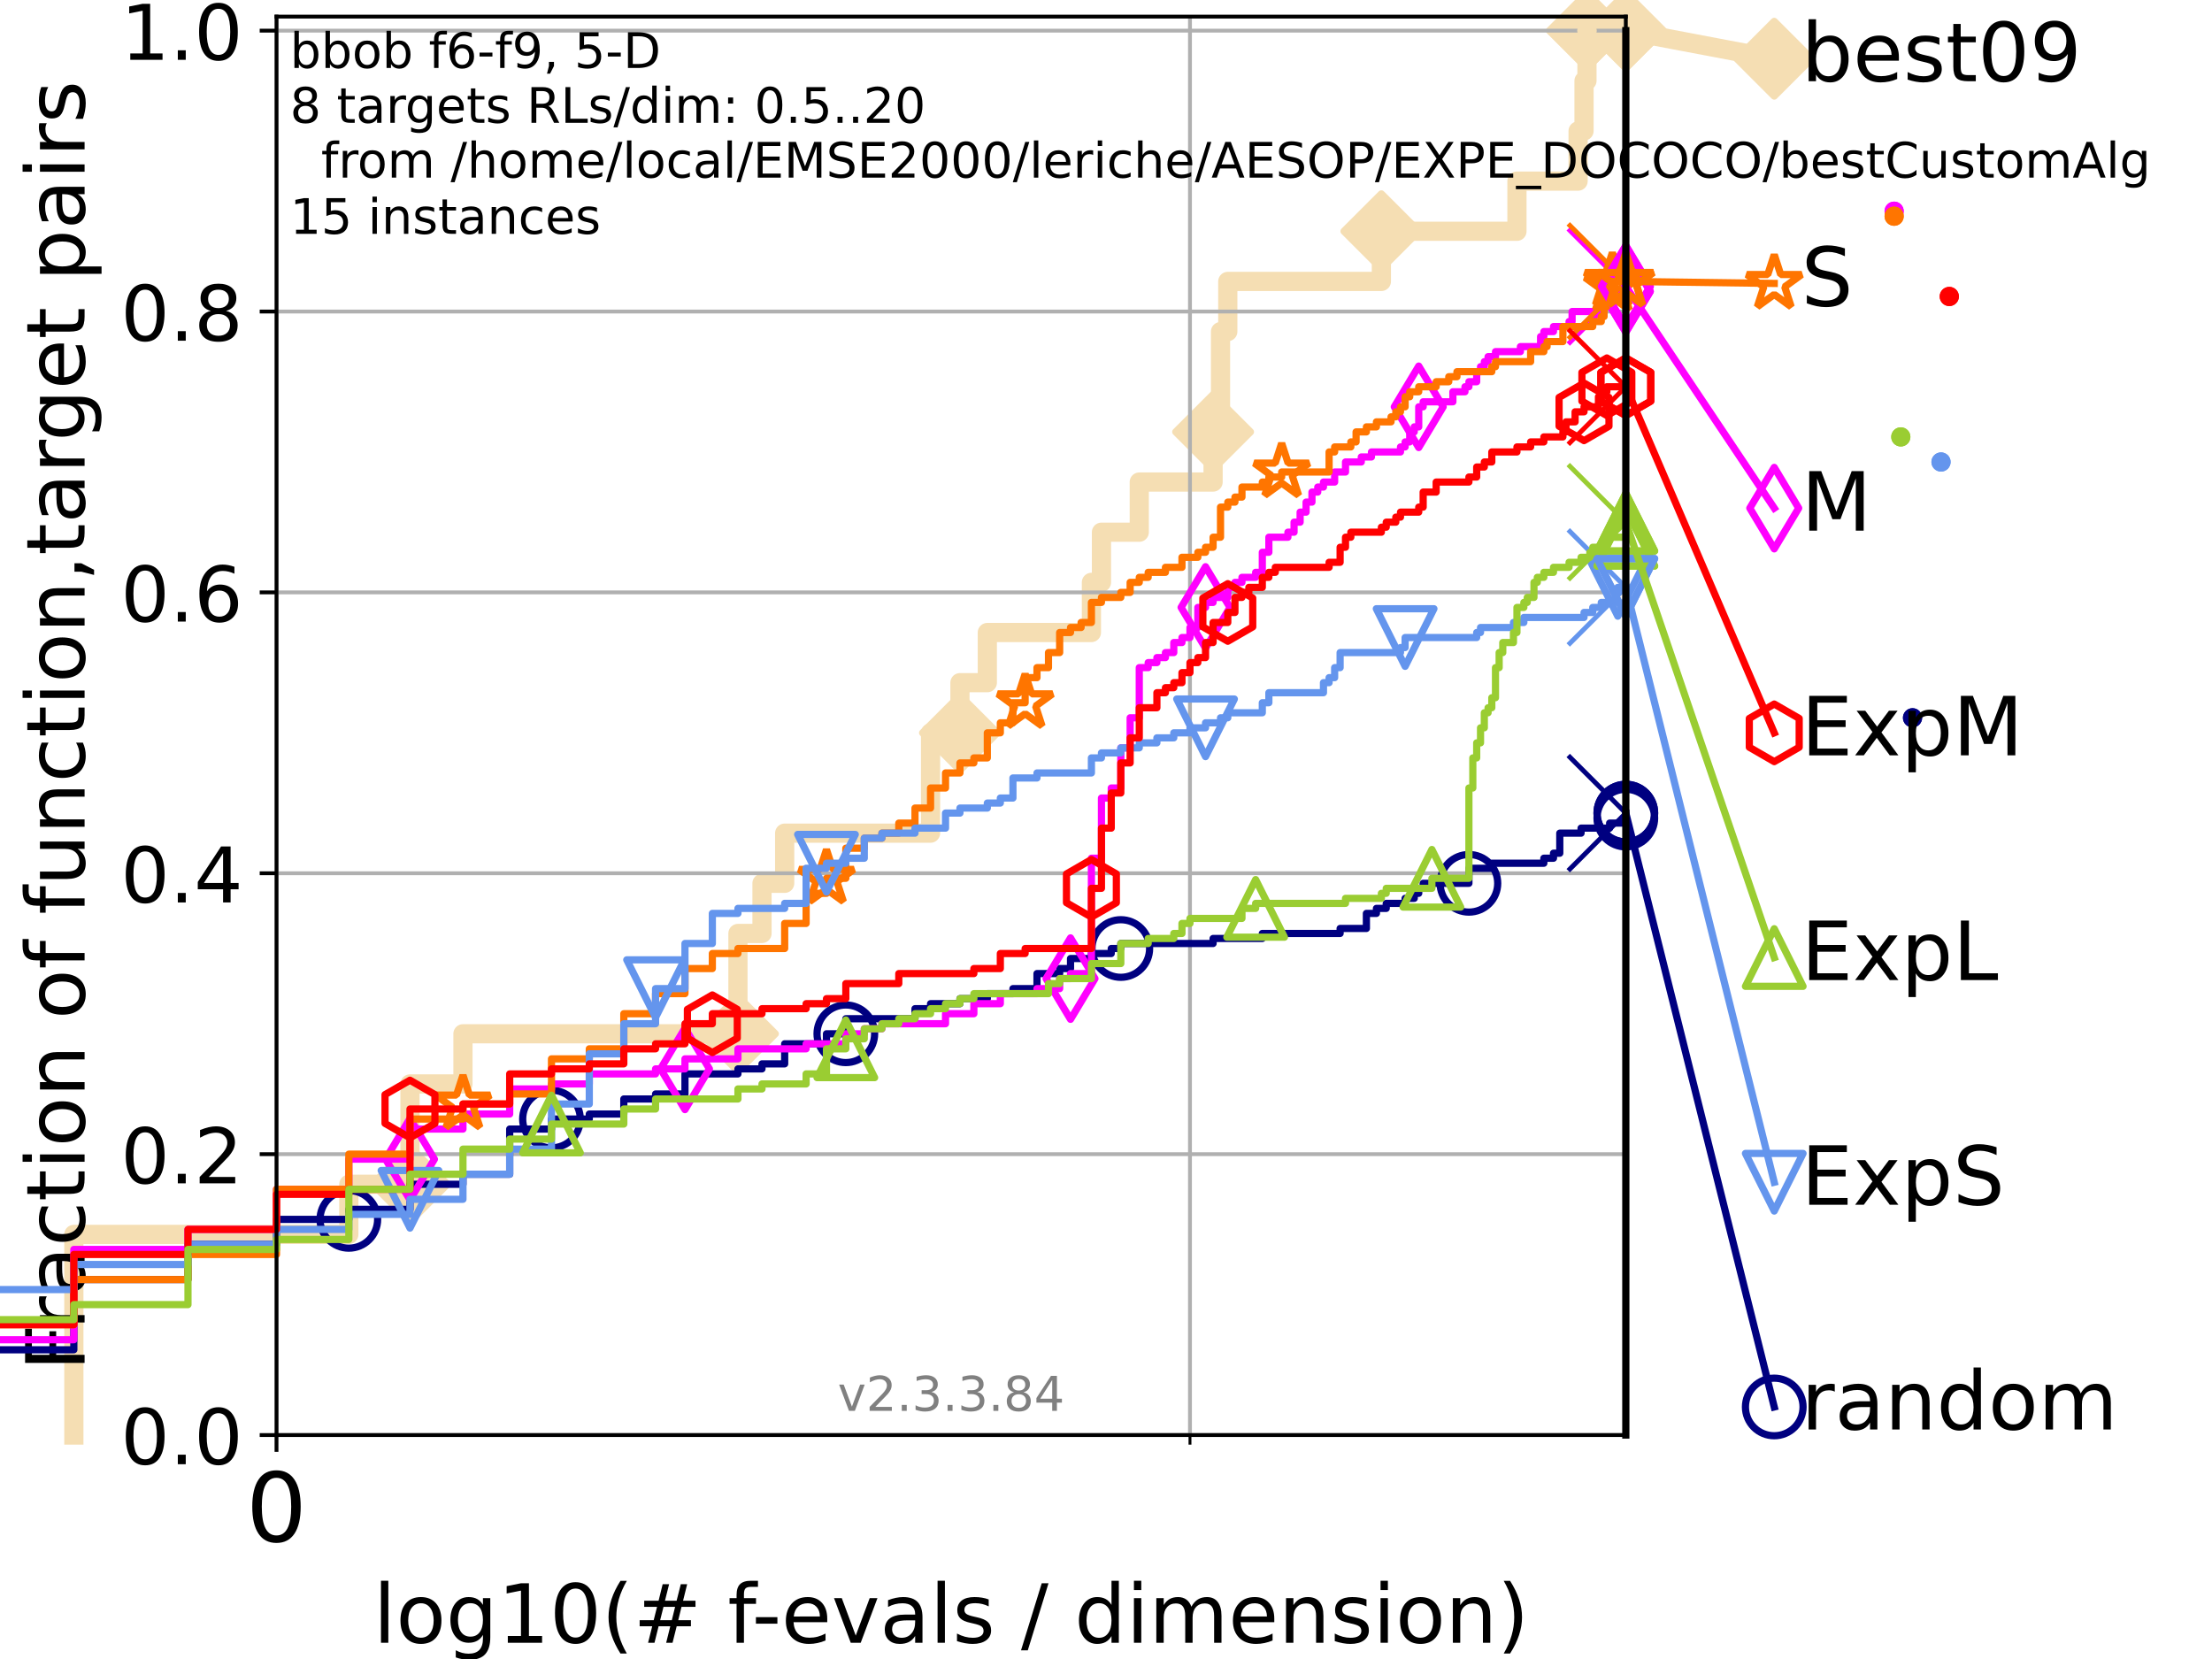 <?xml version="1.0" encoding="utf-8" standalone="no"?>
<!DOCTYPE svg PUBLIC "-//W3C//DTD SVG 1.1//EN"
  "http://www.w3.org/Graphics/SVG/1.1/DTD/svg11.dtd">
<!-- Created with matplotlib (https://matplotlib.org/) -->
<svg height="345.6pt" version="1.1" viewBox="0 0 460.8 345.6" width="460.8pt" xmlns="http://www.w3.org/2000/svg" xmlns:xlink="http://www.w3.org/1999/xlink">
 <defs>
  <style type="text/css">*{stroke-linecap:butt;stroke-linejoin:round;}</style>
 </defs>
 <g id="figure_1">
  <g id="patch_1">
   <path d="M 0 345.6 
L 460.8 345.6 
L 460.8 0 
L 0 0 
z
" style="fill:#ffffff;"/>
  </g>
  <g id="axes_1">
   <g id="patch_2">
    <path d="M 57.6 298.944 
L 338.688 298.944 
L 338.688 3.456 
L 57.6 3.456 
z
" style="fill:#ffffff;"/>
   </g>
   <g id="line2d_1">
    <path d="M 15.383 298.944 
L 15.383 257.149 
L 72.668 257.149 
L 72.668 246.701 
L 85.407 246.701 
L 85.407 225.803 
L 96.443 225.803 
L 96.443 215.355 
L 153.727 215.355 
L 153.727 194.457 
L 158.737 194.457 
L 158.737 184.009 
L 163.461 184.009 
L 163.461 173.56 
L 193.851 173.56 
L 193.851 152.663 
L 199.976 152.663 
L 199.976 142.214 
L 205.678 142.214 
L 205.678 131.765 
L 227.361 131.765 
L 227.361 121.317 
L 229.453 121.317 
L 229.453 110.868 
L 237.33 110.868 
L 237.33 100.42 
L 252.71 100.42 
L 252.71 89.971 
L 254.255 89.971 
L 254.255 69.074 
L 255.771 69.074 
L 255.771 58.625 
L 287.764 58.625 
L 287.764 48.176 
L 316.007 48.176 
L 316.007 37.728 
L 328.747 37.728 
L 328.747 27.279 
L 329.981 27.279 
L 329.981 16.83 
L 330.591 16.83 
L 330.591 6.382 
L 338.688 6.382 
" style="fill:none;stroke:#f5deb3;stroke-linecap:square;stroke-width:4;"/>
   </g>
   <g id="line2d_2">
    <defs>
     <path d="M -0 7.778 
L 7.778 0 
L 0 -7.778 
L -7.778 -0 
z
" id="m331b09593d" style="stroke:#f5deb3;stroke-linejoin:miter;stroke-width:1.5;"/>
    </defs>
    <g>
     <use style="fill:#f5deb3;stroke:#f5deb3;stroke-linejoin:miter;stroke-width:1.5;" x="85.407" xlink:href="#m331b09593d" y="246.701"/>
     <use style="fill:#f5deb3;stroke:#f5deb3;stroke-linejoin:miter;stroke-width:1.5;" x="153.727" xlink:href="#m331b09593d" y="215.355"/>
     <use style="fill:#f5deb3;stroke:#f5deb3;stroke-linejoin:miter;stroke-width:1.5;" x="199.976" xlink:href="#m331b09593d" y="152.663"/>
     <use style="fill:#f5deb3;stroke:#f5deb3;stroke-linejoin:miter;stroke-width:1.5;" x="252.71" xlink:href="#m331b09593d" y="89.971"/>
     <use style="fill:#f5deb3;stroke:#f5deb3;stroke-linejoin:miter;stroke-width:1.5;" x="287.764" xlink:href="#m331b09593d" y="48.176"/>
     <use style="fill:#f5deb3;stroke:#f5deb3;stroke-linejoin:miter;stroke-width:1.5;" x="330.591" xlink:href="#m331b09593d" y="6.382"/>
     <use style="fill:#f5deb3;stroke:#f5deb3;stroke-linejoin:miter;stroke-width:1.5;" x="330.591" xlink:href="#m331b09593d" y="6.382"/>
     <use style="fill:#f5deb3;stroke:#f5deb3;stroke-linejoin:miter;stroke-width:1.5;" x="338.688" xlink:href="#m331b09593d" y="6.382"/>
    </g>
   </g>
   <g id="line2d_3">
    <path style="fill:none;stroke:#f5deb3;stroke-linecap:square;stroke-width:4;"/>
    <g/>
   </g>
   <g id="line2d_4">
    <path d="M 338.688 6.382 
L 369.608 12.233 
" style="fill:none;stroke:#f5deb3;stroke-linecap:square;stroke-width:4;"/>
    <g>
     <use style="fill:#f5deb3;stroke:#f5deb3;stroke-linejoin:miter;stroke-width:1.5;" x="338.688" xlink:href="#m331b09593d" y="6.382"/>
     <use style="fill:#f5deb3;stroke:#f5deb3;stroke-linejoin:miter;stroke-width:1.5;" x="369.608" xlink:href="#m331b09593d" y="12.233"/>
    </g>
   </g>
   <g id="matplotlib.axis_1">
    <g id="xtick_1">
     <g id="line2d_5">
      <path clip-path="url(#p7b9832863e)" d="M 57.6 298.944 
L 57.6 3.456 
" style="fill:none;stroke:#b0b0b0;stroke-linecap:square;stroke-width:0.8;"/>
     </g>
     <g id="line2d_6">
      <defs>
       <path d="M 0 0 
L 0 3.5 
" id="m8be4eb6af8" style="stroke:#000000;stroke-width:0.8;"/>
      </defs>
      <g>
       <use style="stroke:#000000;stroke-width:0.8;" x="57.6" xlink:href="#m8be4eb6af8" y="298.944"/>
      </g>
     </g>
     <g id="text_1">
      <!-- 0 -->
      <g transform="translate(51.237 321.141)scale(0.2 -0.2)">
       <defs>
        <path d="M 31.781 66.406 
Q 24.172 66.406 20.328 58.906 
Q 16.5 51.422 16.5 36.375 
Q 16.5 21.391 20.328 13.891 
Q 24.172 6.391 31.781 6.391 
Q 39.453 6.391 43.281 13.891 
Q 47.125 21.391 47.125 36.375 
Q 47.125 51.422 43.281 58.906 
Q 39.453 66.406 31.781 66.406 
z
M 31.781 74.219 
Q 44.047 74.219 50.516 64.516 
Q 56.984 54.828 56.984 36.375 
Q 56.984 17.969 50.516 8.266 
Q 44.047 -1.422 31.781 -1.422 
Q 19.531 -1.422 13.062 8.266 
Q 6.594 17.969 6.594 36.375 
Q 6.594 54.828 13.062 64.516 
Q 19.531 74.219 31.781 74.219 
z
" id="DejaVuSans-48"/>
       </defs>
       <use xlink:href="#DejaVuSans-48"/>
      </g>
     </g>
    </g>
    <g id="xtick_2">
     <g id="line2d_7">
      <path clip-path="url(#p7b9832863e)" d="M 247.894 298.944 
L 247.894 3.456 
" style="fill:none;stroke:#b0b0b0;stroke-linecap:square;stroke-width:0.8;"/>
     </g>
     <g id="line2d_8">
      <defs>
       <path d="M 0 0 
L 0 2 
" id="mdb10bf33eb" style="stroke:#000000;stroke-width:0.6;"/>
      </defs>
      <g>
       <use style="stroke:#000000;stroke-width:0.6;" x="247.894" xlink:href="#mdb10bf33eb" y="298.944"/>
      </g>
     </g>
    </g>
    <g id="text_2">
     <!-- log10(# f-evals / dimension) -->
     <g transform="translate(77.764 342.218)scale(0.17 -0.17)">
      <defs>
       <path d="M 9.422 75.984 
L 18.406 75.984 
L 18.406 0 
L 9.422 0 
z
" id="DejaVuSans-108"/>
       <path d="M 30.609 48.391 
Q 23.391 48.391 19.188 42.75 
Q 14.984 37.109 14.984 27.297 
Q 14.984 17.484 19.156 11.844 
Q 23.344 6.203 30.609 6.203 
Q 37.797 6.203 41.984 11.859 
Q 46.188 17.531 46.188 27.297 
Q 46.188 37.016 41.984 42.703 
Q 37.797 48.391 30.609 48.391 
z
M 30.609 56 
Q 42.328 56 49.016 48.375 
Q 55.719 40.766 55.719 27.297 
Q 55.719 13.875 49.016 6.219 
Q 42.328 -1.422 30.609 -1.422 
Q 18.844 -1.422 12.172 6.219 
Q 5.516 13.875 5.516 27.297 
Q 5.516 40.766 12.172 48.375 
Q 18.844 56 30.609 56 
z
" id="DejaVuSans-111"/>
       <path d="M 45.406 27.984 
Q 45.406 37.75 41.375 43.109 
Q 37.359 48.484 30.078 48.484 
Q 22.859 48.484 18.828 43.109 
Q 14.797 37.75 14.797 27.984 
Q 14.797 18.266 18.828 12.891 
Q 22.859 7.516 30.078 7.516 
Q 37.359 7.516 41.375 12.891 
Q 45.406 18.266 45.406 27.984 
z
M 54.391 6.781 
Q 54.391 -7.172 48.188 -13.984 
Q 42 -20.797 29.203 -20.797 
Q 24.469 -20.797 20.266 -20.094 
Q 16.062 -19.391 12.109 -17.922 
L 12.109 -9.188 
Q 16.062 -11.328 19.922 -12.344 
Q 23.781 -13.375 27.781 -13.375 
Q 36.625 -13.375 41.016 -8.766 
Q 45.406 -4.156 45.406 5.172 
L 45.406 9.625 
Q 42.625 4.781 38.281 2.391 
Q 33.938 0 27.875 0 
Q 17.828 0 11.672 7.656 
Q 5.516 15.328 5.516 27.984 
Q 5.516 40.672 11.672 48.328 
Q 17.828 56 27.875 56 
Q 33.938 56 38.281 53.609 
Q 42.625 51.219 45.406 46.391 
L 45.406 54.688 
L 54.391 54.688 
z
" id="DejaVuSans-103"/>
       <path d="M 12.406 8.297 
L 28.516 8.297 
L 28.516 63.922 
L 10.984 60.406 
L 10.984 69.391 
L 28.422 72.906 
L 38.281 72.906 
L 38.281 8.297 
L 54.391 8.297 
L 54.391 0 
L 12.406 0 
z
" id="DejaVuSans-49"/>
       <path d="M 31 75.875 
Q 24.469 64.656 21.281 53.656 
Q 18.109 42.672 18.109 31.391 
Q 18.109 20.125 21.312 9.062 
Q 24.516 -2 31 -13.188 
L 23.188 -13.188 
Q 15.875 -1.703 12.234 9.375 
Q 8.594 20.453 8.594 31.391 
Q 8.594 42.281 12.203 53.312 
Q 15.828 64.359 23.188 75.875 
z
" id="DejaVuSans-40"/>
       <path d="M 51.125 44 
L 36.922 44 
L 32.812 27.688 
L 47.125 27.688 
z
M 43.797 71.781 
L 38.719 51.516 
L 52.984 51.516 
L 58.109 71.781 
L 65.922 71.781 
L 60.891 51.516 
L 76.125 51.516 
L 76.125 44 
L 58.984 44 
L 54.984 27.688 
L 70.516 27.688 
L 70.516 20.219 
L 53.078 20.219 
L 48 0 
L 40.188 0 
L 45.219 20.219 
L 30.906 20.219 
L 25.875 0 
L 18.016 0 
L 23.094 20.219 
L 7.719 20.219 
L 7.719 27.688 
L 24.906 27.688 
L 29 44 
L 13.281 44 
L 13.281 51.516 
L 30.906 51.516 
L 35.891 71.781 
z
" id="DejaVuSans-35"/>
       <path id="DejaVuSans-32"/>
       <path d="M 37.109 75.984 
L 37.109 68.5 
L 28.516 68.5 
Q 23.688 68.5 21.797 66.547 
Q 19.922 64.594 19.922 59.516 
L 19.922 54.688 
L 34.719 54.688 
L 34.719 47.703 
L 19.922 47.703 
L 19.922 0 
L 10.891 0 
L 10.891 47.703 
L 2.297 47.703 
L 2.297 54.688 
L 10.891 54.688 
L 10.891 58.5 
Q 10.891 67.625 15.141 71.797 
Q 19.391 75.984 28.609 75.984 
z
" id="DejaVuSans-102"/>
       <path d="M 4.891 31.391 
L 31.203 31.391 
L 31.203 23.391 
L 4.891 23.391 
z
" id="DejaVuSans-45"/>
       <path d="M 56.203 29.594 
L 56.203 25.203 
L 14.891 25.203 
Q 15.484 15.922 20.484 11.062 
Q 25.484 6.203 34.422 6.203 
Q 39.594 6.203 44.453 7.469 
Q 49.312 8.734 54.109 11.281 
L 54.109 2.781 
Q 49.266 0.734 44.188 -0.344 
Q 39.109 -1.422 33.891 -1.422 
Q 20.797 -1.422 13.156 6.188 
Q 5.516 13.812 5.516 26.812 
Q 5.516 40.234 12.766 48.109 
Q 20.016 56 32.328 56 
Q 43.359 56 49.781 48.891 
Q 56.203 41.797 56.203 29.594 
z
M 47.219 32.234 
Q 47.125 39.594 43.094 43.984 
Q 39.062 48.391 32.422 48.391 
Q 24.906 48.391 20.391 44.141 
Q 15.875 39.891 15.188 32.172 
z
" id="DejaVuSans-101"/>
       <path d="M 2.984 54.688 
L 12.5 54.688 
L 29.594 8.797 
L 46.688 54.688 
L 56.203 54.688 
L 35.688 0 
L 23.484 0 
z
" id="DejaVuSans-118"/>
       <path d="M 34.281 27.484 
Q 23.391 27.484 19.188 25 
Q 14.984 22.516 14.984 16.5 
Q 14.984 11.719 18.141 8.906 
Q 21.297 6.109 26.703 6.109 
Q 34.188 6.109 38.703 11.406 
Q 43.219 16.703 43.219 25.484 
L 43.219 27.484 
z
M 52.203 31.203 
L 52.203 0 
L 43.219 0 
L 43.219 8.297 
Q 40.141 3.328 35.547 0.953 
Q 30.953 -1.422 24.312 -1.422 
Q 15.922 -1.422 10.953 3.297 
Q 6 8.016 6 15.922 
Q 6 25.141 12.172 29.828 
Q 18.359 34.516 30.609 34.516 
L 43.219 34.516 
L 43.219 35.406 
Q 43.219 41.609 39.141 45 
Q 35.062 48.391 27.688 48.391 
Q 23 48.391 18.547 47.266 
Q 14.109 46.141 10.016 43.891 
L 10.016 52.203 
Q 14.938 54.109 19.578 55.047 
Q 24.219 56 28.609 56 
Q 40.484 56 46.344 49.844 
Q 52.203 43.703 52.203 31.203 
z
" id="DejaVuSans-97"/>
       <path d="M 44.281 53.078 
L 44.281 44.578 
Q 40.484 46.531 36.375 47.5 
Q 32.281 48.484 27.875 48.484 
Q 21.188 48.484 17.844 46.438 
Q 14.5 44.391 14.5 40.281 
Q 14.5 37.156 16.891 35.375 
Q 19.281 33.594 26.516 31.984 
L 29.594 31.297 
Q 39.156 29.25 43.188 25.516 
Q 47.219 21.781 47.219 15.094 
Q 47.219 7.469 41.188 3.016 
Q 35.156 -1.422 24.609 -1.422 
Q 20.219 -1.422 15.453 -0.562 
Q 10.688 0.297 5.422 2 
L 5.422 11.281 
Q 10.406 8.688 15.234 7.391 
Q 20.062 6.109 24.812 6.109 
Q 31.156 6.109 34.562 8.281 
Q 37.984 10.453 37.984 14.406 
Q 37.984 18.062 35.516 20.016 
Q 33.062 21.969 24.703 23.781 
L 21.578 24.516 
Q 13.234 26.266 9.516 29.906 
Q 5.812 33.547 5.812 39.891 
Q 5.812 47.609 11.281 51.797 
Q 16.75 56 26.812 56 
Q 31.781 56 36.172 55.266 
Q 40.578 54.547 44.281 53.078 
z
" id="DejaVuSans-115"/>
       <path d="M 25.391 72.906 
L 33.688 72.906 
L 8.297 -9.281 
L 0 -9.281 
z
" id="DejaVuSans-47"/>
       <path d="M 45.406 46.391 
L 45.406 75.984 
L 54.391 75.984 
L 54.391 0 
L 45.406 0 
L 45.406 8.203 
Q 42.578 3.328 38.25 0.953 
Q 33.938 -1.422 27.875 -1.422 
Q 17.969 -1.422 11.734 6.484 
Q 5.516 14.406 5.516 27.297 
Q 5.516 40.188 11.734 48.094 
Q 17.969 56 27.875 56 
Q 33.938 56 38.25 53.625 
Q 42.578 51.266 45.406 46.391 
z
M 14.797 27.297 
Q 14.797 17.391 18.875 11.75 
Q 22.953 6.109 30.078 6.109 
Q 37.203 6.109 41.297 11.75 
Q 45.406 17.391 45.406 27.297 
Q 45.406 37.203 41.297 42.844 
Q 37.203 48.484 30.078 48.484 
Q 22.953 48.484 18.875 42.844 
Q 14.797 37.203 14.797 27.297 
z
" id="DejaVuSans-100"/>
       <path d="M 9.422 54.688 
L 18.406 54.688 
L 18.406 0 
L 9.422 0 
z
M 9.422 75.984 
L 18.406 75.984 
L 18.406 64.594 
L 9.422 64.594 
z
" id="DejaVuSans-105"/>
       <path d="M 52 44.188 
Q 55.375 50.25 60.062 53.125 
Q 64.75 56 71.094 56 
Q 79.641 56 84.281 50.016 
Q 88.922 44.047 88.922 33.016 
L 88.922 0 
L 79.891 0 
L 79.891 32.719 
Q 79.891 40.578 77.094 44.375 
Q 74.312 48.188 68.609 48.188 
Q 61.625 48.188 57.562 43.547 
Q 53.516 38.922 53.516 30.906 
L 53.516 0 
L 44.484 0 
L 44.484 32.719 
Q 44.484 40.625 41.703 44.406 
Q 38.922 48.188 33.109 48.188 
Q 26.219 48.188 22.156 43.531 
Q 18.109 38.875 18.109 30.906 
L 18.109 0 
L 9.078 0 
L 9.078 54.688 
L 18.109 54.688 
L 18.109 46.188 
Q 21.188 51.219 25.484 53.609 
Q 29.781 56 35.688 56 
Q 41.656 56 45.828 52.969 
Q 50 49.953 52 44.188 
z
" id="DejaVuSans-109"/>
       <path d="M 54.891 33.016 
L 54.891 0 
L 45.906 0 
L 45.906 32.719 
Q 45.906 40.484 42.875 44.328 
Q 39.844 48.188 33.797 48.188 
Q 26.516 48.188 22.312 43.547 
Q 18.109 38.922 18.109 30.906 
L 18.109 0 
L 9.078 0 
L 9.078 54.688 
L 18.109 54.688 
L 18.109 46.188 
Q 21.344 51.125 25.703 53.562 
Q 30.078 56 35.797 56 
Q 45.219 56 50.047 50.172 
Q 54.891 44.344 54.891 33.016 
z
" id="DejaVuSans-110"/>
       <path d="M 8.016 75.875 
L 15.828 75.875 
Q 23.141 64.359 26.781 53.312 
Q 30.422 42.281 30.422 31.391 
Q 30.422 20.453 26.781 9.375 
Q 23.141 -1.703 15.828 -13.188 
L 8.016 -13.188 
Q 14.5 -2 17.703 9.062 
Q 20.906 20.125 20.906 31.391 
Q 20.906 42.672 17.703 53.656 
Q 14.5 64.656 8.016 75.875 
z
" id="DejaVuSans-41"/>
      </defs>
      <use xlink:href="#DejaVuSans-108"/>
      <use x="27.783" xlink:href="#DejaVuSans-111"/>
      <use x="88.965" xlink:href="#DejaVuSans-103"/>
      <use x="152.441" xlink:href="#DejaVuSans-49"/>
      <use x="216.064" xlink:href="#DejaVuSans-48"/>
      <use x="279.688" xlink:href="#DejaVuSans-40"/>
      <use x="318.701" xlink:href="#DejaVuSans-35"/>
      <use x="402.49" xlink:href="#DejaVuSans-32"/>
      <use x="434.277" xlink:href="#DejaVuSans-102"/>
      <use x="463.982" xlink:href="#DejaVuSans-45"/>
      <use x="500.066" xlink:href="#DejaVuSans-101"/>
      <use x="561.59" xlink:href="#DejaVuSans-118"/>
      <use x="620.77" xlink:href="#DejaVuSans-97"/>
      <use x="682.049" xlink:href="#DejaVuSans-108"/>
      <use x="709.832" xlink:href="#DejaVuSans-115"/>
      <use x="761.932" xlink:href="#DejaVuSans-32"/>
      <use x="793.719" xlink:href="#DejaVuSans-47"/>
      <use x="827.41" xlink:href="#DejaVuSans-32"/>
      <use x="859.197" xlink:href="#DejaVuSans-100"/>
      <use x="922.674" xlink:href="#DejaVuSans-105"/>
      <use x="950.457" xlink:href="#DejaVuSans-109"/>
      <use x="1047.869" xlink:href="#DejaVuSans-101"/>
      <use x="1109.393" xlink:href="#DejaVuSans-110"/>
      <use x="1172.771" xlink:href="#DejaVuSans-115"/>
      <use x="1224.871" xlink:href="#DejaVuSans-105"/>
      <use x="1252.654" xlink:href="#DejaVuSans-111"/>
      <use x="1313.836" xlink:href="#DejaVuSans-110"/>
      <use x="1377.215" xlink:href="#DejaVuSans-41"/>
     </g>
    </g>
   </g>
   <g id="matplotlib.axis_2">
    <g id="ytick_1">
     <g id="line2d_9">
      <path clip-path="url(#p7b9832863e)" d="M 57.6 298.944 
L 338.688 298.944 
" style="fill:none;stroke:#b0b0b0;stroke-linecap:square;stroke-width:0.8;"/>
     </g>
     <g id="line2d_10">
      <defs>
       <path d="M 0 0 
L -3.5 0 
" id="m6a5e60fde4" style="stroke:#000000;stroke-width:0.8;"/>
      </defs>
      <g>
       <use style="stroke:#000000;stroke-width:0.8;" x="57.6" xlink:href="#m6a5e60fde4" y="298.944"/>
      </g>
     </g>
     <g id="text_3">
      <!-- 0.0 -->
      <g transform="translate(25.155 305.023)scale(0.16 -0.16)">
       <defs>
        <path d="M 10.688 12.406 
L 21 12.406 
L 21 0 
L 10.688 0 
z
" id="DejaVuSans-46"/>
       </defs>
       <use xlink:href="#DejaVuSans-48"/>
       <use x="63.623" xlink:href="#DejaVuSans-46"/>
       <use x="95.41" xlink:href="#DejaVuSans-48"/>
      </g>
     </g>
    </g>
    <g id="ytick_2">
     <g id="line2d_11">
      <path clip-path="url(#p7b9832863e)" d="M 57.6 240.432 
L 338.688 240.432 
" style="fill:none;stroke:#b0b0b0;stroke-linecap:square;stroke-width:0.8;"/>
     </g>
     <g id="line2d_12">
      <g>
       <use style="stroke:#000000;stroke-width:0.8;" x="57.6" xlink:href="#m6a5e60fde4" y="240.432"/>
      </g>
     </g>
     <g id="text_4">
      <!-- 0.2 -->
      <g transform="translate(25.155 246.51)scale(0.16 -0.16)">
       <defs>
        <path d="M 19.188 8.297 
L 53.609 8.297 
L 53.609 0 
L 7.328 0 
L 7.328 8.297 
Q 12.938 14.109 22.625 23.891 
Q 32.328 33.688 34.812 36.531 
Q 39.547 41.844 41.422 45.531 
Q 43.312 49.219 43.312 52.781 
Q 43.312 58.594 39.234 62.25 
Q 35.156 65.922 28.609 65.922 
Q 23.969 65.922 18.812 64.312 
Q 13.672 62.703 7.812 59.422 
L 7.812 69.391 
Q 13.766 71.781 18.938 73 
Q 24.125 74.219 28.422 74.219 
Q 39.75 74.219 46.484 68.547 
Q 53.219 62.891 53.219 53.422 
Q 53.219 48.922 51.531 44.891 
Q 49.859 40.875 45.406 35.406 
Q 44.188 33.984 37.641 27.219 
Q 31.109 20.453 19.188 8.297 
z
" id="DejaVuSans-50"/>
       </defs>
       <use xlink:href="#DejaVuSans-48"/>
       <use x="63.623" xlink:href="#DejaVuSans-46"/>
       <use x="95.41" xlink:href="#DejaVuSans-50"/>
      </g>
     </g>
    </g>
    <g id="ytick_3">
     <g id="line2d_13">
      <path clip-path="url(#p7b9832863e)" d="M 57.6 181.919 
L 338.688 181.919 
" style="fill:none;stroke:#b0b0b0;stroke-linecap:square;stroke-width:0.8;"/>
     </g>
     <g id="line2d_14">
      <g>
       <use style="stroke:#000000;stroke-width:0.8;" x="57.6" xlink:href="#m6a5e60fde4" y="181.919"/>
      </g>
     </g>
     <g id="text_5">
      <!-- 0.4 -->
      <g transform="translate(25.155 187.998)scale(0.16 -0.16)">
       <defs>
        <path d="M 37.797 64.312 
L 12.891 25.391 
L 37.797 25.391 
z
M 35.203 72.906 
L 47.609 72.906 
L 47.609 25.391 
L 58.016 25.391 
L 58.016 17.188 
L 47.609 17.188 
L 47.609 0 
L 37.797 0 
L 37.797 17.188 
L 4.891 17.188 
L 4.891 26.703 
z
" id="DejaVuSans-52"/>
       </defs>
       <use xlink:href="#DejaVuSans-48"/>
       <use x="63.623" xlink:href="#DejaVuSans-46"/>
       <use x="95.41" xlink:href="#DejaVuSans-52"/>
      </g>
     </g>
    </g>
    <g id="ytick_4">
     <g id="line2d_15">
      <path clip-path="url(#p7b9832863e)" d="M 57.6 123.407 
L 338.688 123.407 
" style="fill:none;stroke:#b0b0b0;stroke-linecap:square;stroke-width:0.8;"/>
     </g>
     <g id="line2d_16">
      <g>
       <use style="stroke:#000000;stroke-width:0.8;" x="57.6" xlink:href="#m6a5e60fde4" y="123.407"/>
      </g>
     </g>
     <g id="text_6">
      <!-- 0.6 -->
      <g transform="translate(25.155 129.485)scale(0.16 -0.16)">
       <defs>
        <path d="M 33.016 40.375 
Q 26.375 40.375 22.484 35.828 
Q 18.609 31.297 18.609 23.391 
Q 18.609 15.531 22.484 10.953 
Q 26.375 6.391 33.016 6.391 
Q 39.656 6.391 43.531 10.953 
Q 47.406 15.531 47.406 23.391 
Q 47.406 31.297 43.531 35.828 
Q 39.656 40.375 33.016 40.375 
z
M 52.594 71.297 
L 52.594 62.312 
Q 48.875 64.062 45.094 64.984 
Q 41.312 65.922 37.594 65.922 
Q 27.828 65.922 22.672 59.328 
Q 17.531 52.734 16.797 39.406 
Q 19.672 43.656 24.016 45.922 
Q 28.375 48.188 33.594 48.188 
Q 44.578 48.188 50.953 41.516 
Q 57.328 34.859 57.328 23.391 
Q 57.328 12.156 50.688 5.359 
Q 44.047 -1.422 33.016 -1.422 
Q 20.359 -1.422 13.672 8.266 
Q 6.984 17.969 6.984 36.375 
Q 6.984 53.656 15.188 63.938 
Q 23.391 74.219 37.203 74.219 
Q 40.922 74.219 44.703 73.484 
Q 48.484 72.75 52.594 71.297 
z
" id="DejaVuSans-54"/>
       </defs>
       <use xlink:href="#DejaVuSans-48"/>
       <use x="63.623" xlink:href="#DejaVuSans-46"/>
       <use x="95.41" xlink:href="#DejaVuSans-54"/>
      </g>
     </g>
    </g>
    <g id="ytick_5">
     <g id="line2d_17">
      <path clip-path="url(#p7b9832863e)" d="M 57.6 64.894 
L 338.688 64.894 
" style="fill:none;stroke:#b0b0b0;stroke-linecap:square;stroke-width:0.8;"/>
     </g>
     <g id="line2d_18">
      <g>
       <use style="stroke:#000000;stroke-width:0.8;" x="57.6" xlink:href="#m6a5e60fde4" y="64.894"/>
      </g>
     </g>
     <g id="text_7">
      <!-- 0.8 -->
      <g transform="translate(25.155 70.973)scale(0.16 -0.16)">
       <defs>
        <path d="M 31.781 34.625 
Q 24.75 34.625 20.719 30.859 
Q 16.703 27.094 16.703 20.516 
Q 16.703 13.922 20.719 10.156 
Q 24.75 6.391 31.781 6.391 
Q 38.812 6.391 42.859 10.172 
Q 46.922 13.969 46.922 20.516 
Q 46.922 27.094 42.891 30.859 
Q 38.875 34.625 31.781 34.625 
z
M 21.922 38.812 
Q 15.578 40.375 12.031 44.719 
Q 8.5 49.078 8.5 55.328 
Q 8.5 64.062 14.719 69.141 
Q 20.953 74.219 31.781 74.219 
Q 42.672 74.219 48.875 69.141 
Q 55.078 64.062 55.078 55.328 
Q 55.078 49.078 51.531 44.719 
Q 48 40.375 41.703 38.812 
Q 48.828 37.156 52.797 32.312 
Q 56.781 27.484 56.781 20.516 
Q 56.781 9.906 50.312 4.234 
Q 43.844 -1.422 31.781 -1.422 
Q 19.734 -1.422 13.25 4.234 
Q 6.781 9.906 6.781 20.516 
Q 6.781 27.484 10.781 32.312 
Q 14.797 37.156 21.922 38.812 
z
M 18.312 54.391 
Q 18.312 48.734 21.844 45.562 
Q 25.391 42.391 31.781 42.391 
Q 38.141 42.391 41.719 45.562 
Q 45.312 48.734 45.312 54.391 
Q 45.312 60.062 41.719 63.234 
Q 38.141 66.406 31.781 66.406 
Q 25.391 66.406 21.844 63.234 
Q 18.312 60.062 18.312 54.391 
z
" id="DejaVuSans-56"/>
       </defs>
       <use xlink:href="#DejaVuSans-48"/>
       <use x="63.623" xlink:href="#DejaVuSans-46"/>
       <use x="95.41" xlink:href="#DejaVuSans-56"/>
      </g>
     </g>
    </g>
    <g id="ytick_6">
     <g id="line2d_19">
      <path clip-path="url(#p7b9832863e)" d="M 57.6 6.382 
L 338.688 6.382 
" style="fill:none;stroke:#b0b0b0;stroke-linecap:square;stroke-width:0.8;"/>
     </g>
     <g id="line2d_20">
      <g>
       <use style="stroke:#000000;stroke-width:0.8;" x="57.6" xlink:href="#m6a5e60fde4" y="6.382"/>
      </g>
     </g>
     <g id="text_8">
      <!-- 1.0 -->
      <g transform="translate(25.155 12.46)scale(0.16 -0.16)">
       <use xlink:href="#DejaVuSans-49"/>
       <use x="63.623" xlink:href="#DejaVuSans-46"/>
       <use x="95.41" xlink:href="#DejaVuSans-48"/>
      </g>
     </g>
    </g>
    <g id="text_9">
     <!-- Fraction of function,target pairs -->
     <g transform="translate(17.62 285.585)rotate(-90)scale(0.17 -0.17)">
      <defs>
       <path d="M 9.812 72.906 
L 51.703 72.906 
L 51.703 64.594 
L 19.672 64.594 
L 19.672 43.109 
L 48.578 43.109 
L 48.578 34.812 
L 19.672 34.812 
L 19.672 0 
L 9.812 0 
z
" id="DejaVuSans-70"/>
       <path d="M 41.109 46.297 
Q 39.594 47.172 37.812 47.578 
Q 36.031 48 33.891 48 
Q 26.266 48 22.188 43.047 
Q 18.109 38.094 18.109 28.812 
L 18.109 0 
L 9.078 0 
L 9.078 54.688 
L 18.109 54.688 
L 18.109 46.188 
Q 20.953 51.172 25.484 53.578 
Q 30.031 56 36.531 56 
Q 37.453 56 38.578 55.875 
Q 39.703 55.766 41.062 55.516 
z
" id="DejaVuSans-114"/>
       <path d="M 48.781 52.594 
L 48.781 44.188 
Q 44.969 46.297 41.141 47.344 
Q 37.312 48.391 33.406 48.391 
Q 24.656 48.391 19.812 42.844 
Q 14.984 37.312 14.984 27.297 
Q 14.984 17.281 19.812 11.734 
Q 24.656 6.203 33.406 6.203 
Q 37.312 6.203 41.141 7.25 
Q 44.969 8.297 48.781 10.406 
L 48.781 2.094 
Q 45.016 0.344 40.984 -0.531 
Q 36.969 -1.422 32.422 -1.422 
Q 20.062 -1.422 12.781 6.344 
Q 5.516 14.109 5.516 27.297 
Q 5.516 40.672 12.859 48.328 
Q 20.219 56 33.016 56 
Q 37.156 56 41.109 55.141 
Q 45.062 54.297 48.781 52.594 
z
" id="DejaVuSans-99"/>
       <path d="M 18.312 70.219 
L 18.312 54.688 
L 36.812 54.688 
L 36.812 47.703 
L 18.312 47.703 
L 18.312 18.016 
Q 18.312 11.328 20.141 9.422 
Q 21.969 7.516 27.594 7.516 
L 36.812 7.516 
L 36.812 0 
L 27.594 0 
Q 17.188 0 13.234 3.875 
Q 9.281 7.766 9.281 18.016 
L 9.281 47.703 
L 2.688 47.703 
L 2.688 54.688 
L 9.281 54.688 
L 9.281 70.219 
z
" id="DejaVuSans-116"/>
       <path d="M 8.5 21.578 
L 8.5 54.688 
L 17.484 54.688 
L 17.484 21.922 
Q 17.484 14.156 20.5 10.266 
Q 23.531 6.391 29.594 6.391 
Q 36.859 6.391 41.078 11.031 
Q 45.312 15.672 45.312 23.688 
L 45.312 54.688 
L 54.297 54.688 
L 54.297 0 
L 45.312 0 
L 45.312 8.406 
Q 42.047 3.422 37.719 1 
Q 33.406 -1.422 27.688 -1.422 
Q 18.266 -1.422 13.375 4.438 
Q 8.5 10.297 8.5 21.578 
z
M 31.109 56 
z
" id="DejaVuSans-117"/>
       <path d="M 11.719 12.406 
L 22.016 12.406 
L 22.016 4 
L 14.016 -11.625 
L 7.719 -11.625 
L 11.719 4 
z
" id="DejaVuSans-44"/>
       <path d="M 18.109 8.203 
L 18.109 -20.797 
L 9.078 -20.797 
L 9.078 54.688 
L 18.109 54.688 
L 18.109 46.391 
Q 20.953 51.266 25.266 53.625 
Q 29.594 56 35.594 56 
Q 45.562 56 51.781 48.094 
Q 58.016 40.188 58.016 27.297 
Q 58.016 14.406 51.781 6.484 
Q 45.562 -1.422 35.594 -1.422 
Q 29.594 -1.422 25.266 0.953 
Q 20.953 3.328 18.109 8.203 
z
M 48.688 27.297 
Q 48.688 37.203 44.609 42.844 
Q 40.531 48.484 33.406 48.484 
Q 26.266 48.484 22.188 42.844 
Q 18.109 37.203 18.109 27.297 
Q 18.109 17.391 22.188 11.75 
Q 26.266 6.109 33.406 6.109 
Q 40.531 6.109 44.609 11.75 
Q 48.688 17.391 48.688 27.297 
z
" id="DejaVuSans-112"/>
      </defs>
      <use xlink:href="#DejaVuSans-70"/>
      <use x="50.27" xlink:href="#DejaVuSans-114"/>
      <use x="91.383" xlink:href="#DejaVuSans-97"/>
      <use x="152.662" xlink:href="#DejaVuSans-99"/>
      <use x="207.643" xlink:href="#DejaVuSans-116"/>
      <use x="246.852" xlink:href="#DejaVuSans-105"/>
      <use x="274.635" xlink:href="#DejaVuSans-111"/>
      <use x="335.816" xlink:href="#DejaVuSans-110"/>
      <use x="399.195" xlink:href="#DejaVuSans-32"/>
      <use x="430.982" xlink:href="#DejaVuSans-111"/>
      <use x="492.164" xlink:href="#DejaVuSans-102"/>
      <use x="527.369" xlink:href="#DejaVuSans-32"/>
      <use x="559.156" xlink:href="#DejaVuSans-102"/>
      <use x="594.361" xlink:href="#DejaVuSans-117"/>
      <use x="657.74" xlink:href="#DejaVuSans-110"/>
      <use x="721.119" xlink:href="#DejaVuSans-99"/>
      <use x="776.1" xlink:href="#DejaVuSans-116"/>
      <use x="815.309" xlink:href="#DejaVuSans-105"/>
      <use x="843.092" xlink:href="#DejaVuSans-111"/>
      <use x="904.273" xlink:href="#DejaVuSans-110"/>
      <use x="967.652" xlink:href="#DejaVuSans-44"/>
      <use x="999.439" xlink:href="#DejaVuSans-116"/>
      <use x="1038.648" xlink:href="#DejaVuSans-97"/>
      <use x="1099.928" xlink:href="#DejaVuSans-114"/>
      <use x="1139.291" xlink:href="#DejaVuSans-103"/>
      <use x="1202.768" xlink:href="#DejaVuSans-101"/>
      <use x="1264.291" xlink:href="#DejaVuSans-116"/>
      <use x="1303.5" xlink:href="#DejaVuSans-32"/>
      <use x="1335.287" xlink:href="#DejaVuSans-112"/>
      <use x="1398.764" xlink:href="#DejaVuSans-97"/>
      <use x="1460.043" xlink:href="#DejaVuSans-105"/>
      <use x="1487.826" xlink:href="#DejaVuSans-114"/>
      <use x="1528.939" xlink:href="#DejaVuSans-115"/>
     </g>
    </g>
   </g>
   <g id="line2d_21">
    <defs>
     <path d="M 0 1.5 
C 0.398 1.5 0.779 1.342 1.061 1.061 
C 1.342 0.779 1.5 0.398 1.5 0 
C 1.5 -0.398 1.342 -0.779 1.061 -1.061 
C 0.779 -1.342 0.398 -1.5 0 -1.5 
C -0.398 -1.5 -0.779 -1.342 -1.061 -1.061 
C -1.342 -0.779 -1.5 -0.398 -1.5 0 
C -1.5 0.398 -1.342 0.779 -1.061 1.061 
C -0.779 1.342 -0.398 1.5 0 1.5 
z
" id="mb723d7381b" style="stroke:#f5deb3;"/>
    </defs>
    <g>
     <use style="fill:#f5deb3;stroke:#f5deb3;" x="330.591" xlink:href="#mb723d7381b" y="6.382"/>
     <use style="fill:#f5deb3;stroke:#f5deb3;" x="330.591" xlink:href="#mb723d7381b" y="6.382"/>
    </g>
   </g>
   <g id="line2d_22">
    <defs>
     <path d="M 0 1.5 
C 0.398 1.5 0.779 1.342 1.061 1.061 
C 1.342 0.779 1.5 0.398 1.5 0 
C 1.5 -0.398 1.342 -0.779 1.061 -1.061 
C 0.779 -1.342 0.398 -1.5 0 -1.5 
C -0.398 -1.5 -0.779 -1.342 -1.061 -1.061 
C -1.342 -0.779 -1.5 -0.398 -1.5 0 
C -1.5 0.398 -1.342 0.779 -1.061 1.061 
C -0.779 1.342 -0.398 1.5 0 1.5 
z
" id="m824edf863e" style="stroke:#000080;"/>
    </defs>
    <g>
     <use style="fill:#000080;stroke:#000080;" x="398.415" xlink:href="#m824edf863e" y="149.528"/>
     <use style="fill:#000080;stroke:#000080;" x="398.415" xlink:href="#m824edf863e" y="149.528"/>
    </g>
   </g>
   <g id="line2d_23">
    <path d="M -1 281.181 
L 15.383 281.181 
L 15.383 266.553 
L 39.159 266.553 
L 39.159 259.239 
L 57.6 259.239 
L 57.6 254.015 
L 72.668 254.015 
L 72.668 251.925 
L 85.407 251.925 
L 85.407 246.701 
L 96.443 246.701 
L 96.443 244.611 
L 106.177 244.611 
L 106.177 235.207 
L 114.884 235.207 
L 114.884 233.117 
L 122.761 233.117 
L 122.761 232.073 
L 129.952 232.073 
L 129.952 228.938 
L 136.567 228.938 
L 136.567 227.893 
L 142.692 227.893 
L 142.692 223.714 
L 153.727 223.714 
L 153.727 222.669 
L 158.737 222.669 
L 158.737 221.624 
L 163.461 221.624 
L 163.461 217.444 
L 172.169 217.444 
L 172.169 215.355 
L 176.201 215.355 
L 176.201 212.22 
L 190.61 212.22 
L 190.61 210.13 
L 193.851 210.13 
L 193.851 209.086 
L 199.976 209.086 
L 199.976 208.041 
L 205.678 208.041 
L 205.678 206.996 
L 211.012 206.996 
L 211.012 205.951 
L 216.022 205.951 
L 216.022 202.816 
L 220.746 202.816 
L 220.746 201.771 
L 223.01 201.771 
L 223.01 199.682 
L 227.361 199.682 
L 227.361 198.637 
L 231.494 198.637 
L 231.494 197.592 
L 233.485 197.592 
L 233.485 196.547 
L 252.71 196.547 
L 252.71 195.502 
L 262.962 195.502 
L 262.962 194.457 
L 279.17 194.457 
L 279.17 193.413 
L 284.645 193.413 
L 284.645 190.278 
L 286.737 190.278 
L 286.737 189.233 
L 288.778 189.233 
L 288.778 188.188 
L 292.714 188.188 
L 292.714 187.143 
L 294.614 187.143 
L 294.614 186.099 
L 295.548 186.099 
L 295.548 185.054 
L 296.471 185.054 
L 296.471 184.009 
L 306.001 184.009 
L 306.001 180.874 
L 310.77 180.874 
L 310.77 179.829 
L 321.613 179.829 
L 321.613 178.784 
L 323.62 178.784 
L 323.62 177.74 
L 324.932 177.74 
L 324.932 173.56 
L 329.366 173.56 
L 329.366 172.515 
L 335.314 172.515 
L 335.314 171.47 
L 338.135 171.47 
L 338.135 170.426 
L 338.688 170.426 
L 338.688 169.381 
L 338.688 169.381 
" style="fill:none;stroke:#000080;stroke-linecap:square;stroke-width:1.5;"/>
   </g>
   <g id="line2d_24">
    <defs>
     <path d="M 0 6 
C 1.591 6 3.117 5.368 4.243 4.243 
C 5.368 3.117 6 1.591 6 0 
C 6 -1.591 5.368 -3.117 4.243 -4.243 
C 3.117 -5.368 1.591 -6 0 -6 
C -1.591 -6 -3.117 -5.368 -4.243 -4.243 
C -5.368 -3.117 -6 -1.591 -6 0 
C -6 1.591 -5.368 3.117 -4.243 4.243 
C -3.117 5.368 -1.591 6 0 6 
z
" id="m52fc6b610d" style="stroke:#000080;stroke-width:1.5;"/>
    </defs>
    <g>
     <use style="fill-opacity:0;stroke:#000080;stroke-width:1.5;" x="72.668" xlink:href="#m52fc6b610d" y="254.015"/>
     <use style="fill-opacity:0;stroke:#000080;stroke-width:1.5;" x="114.884" xlink:href="#m52fc6b610d" y="233.117"/>
     <use style="fill-opacity:0;stroke:#000080;stroke-width:1.5;" x="176.201" xlink:href="#m52fc6b610d" y="215.355"/>
     <use style="fill-opacity:0;stroke:#000080;stroke-width:1.5;" x="233.485" xlink:href="#m52fc6b610d" y="197.592"/>
     <use style="fill-opacity:0;stroke:#000080;stroke-width:1.5;" x="306.001" xlink:href="#m52fc6b610d" y="184.009"/>
     <use style="fill-opacity:0;stroke:#000080;stroke-width:1.5;" x="338.688" xlink:href="#m52fc6b610d" y="170.426"/>
     <use style="fill-opacity:0;stroke:#000080;stroke-width:1.5;" x="338.688" xlink:href="#m52fc6b610d" y="169.381"/>
    </g>
   </g>
   <g id="line2d_25">
    <path style="fill:none;stroke:#000080;stroke-linecap:square;stroke-width:1.5;"/>
    <g/>
   </g>
   <g id="line2d_26">
    <path clip-path="url(#p7b9832863e)" d="M 338.688 169.381 
" style="fill:none;stroke:#000080;stroke-linecap:square;stroke-width:1.5;"/>
    <defs>
     <path d="M -12 12 
L 12 -12 
M -12 -12 
L 12 12 
" id="m0548ca36de" style="stroke:#000080;"/>
    </defs>
    <g clip-path="url(#p7b9832863e)">
     <use style="fill:#000080;stroke:#000080;" x="338.688" xlink:href="#m0548ca36de" y="169.381"/>
    </g>
   </g>
   <g id="line2d_27">
    <defs>
     <path d="M 0 1.5 
C 0.398 1.5 0.779 1.342 1.061 1.061 
C 1.342 0.779 1.5 0.398 1.5 0 
C 1.5 -0.398 1.342 -0.779 1.061 -1.061 
C 0.779 -1.342 0.398 -1.5 0 -1.5 
C -0.398 -1.5 -0.779 -1.342 -1.061 -1.061 
C -1.342 -0.779 -1.5 -0.398 -1.5 0 
C -1.5 0.398 -1.342 0.779 -1.061 1.061 
C -0.779 1.342 -0.398 1.5 0 1.5 
z
" id="me065c0de09" style="stroke:#ff00ff;"/>
    </defs>
    <g>
     <use style="fill:#ff00ff;stroke:#ff00ff;" x="394.583" xlink:href="#me065c0de09" y="43.997"/>
     <use style="fill:#ff00ff;stroke:#ff00ff;" x="394.583" xlink:href="#me065c0de09" y="43.997"/>
    </g>
   </g>
   <g id="line2d_28">
    <path d="M -1 279.092 
L 15.383 279.092 
L 15.383 260.284 
L 39.159 260.284 
L 39.159 256.105 
L 57.6 256.105 
L 57.6 247.746 
L 72.668 247.746 
L 72.668 241.476 
L 85.407 241.476 
L 85.407 235.207 
L 96.443 235.207 
L 96.443 232.073 
L 106.177 232.073 
L 106.177 226.848 
L 114.884 226.848 
L 114.884 225.803 
L 122.761 225.803 
L 122.761 223.714 
L 136.567 223.714 
L 136.567 222.669 
L 142.692 222.669 
L 142.692 220.579 
L 153.727 220.579 
L 153.727 218.489 
L 167.93 218.489 
L 167.93 217.444 
L 176.201 217.444 
L 176.201 215.355 
L 180.045 215.355 
L 180.045 214.31 
L 183.719 214.31 
L 183.719 213.265 
L 196.97 213.265 
L 196.97 211.175 
L 202.876 211.175 
L 202.876 209.086 
L 208.388 209.086 
L 208.388 206.996 
L 216.022 206.996 
L 216.022 205.951 
L 220.746 205.951 
L 220.746 203.861 
L 223.01 203.861 
L 223.01 202.816 
L 227.361 202.816 
L 227.361 178.784 
L 229.453 178.784 
L 229.453 166.246 
L 231.494 166.246 
L 231.494 164.156 
L 233.485 164.156 
L 233.485 155.797 
L 235.43 155.797 
L 235.43 149.528 
L 237.33 149.528 
L 237.33 139.08 
L 239.187 139.08 
L 239.187 138.035 
L 241.003 138.035 
L 241.003 136.99 
L 242.781 136.99 
L 242.781 135.945 
L 244.521 135.945 
L 244.521 133.855 
L 246.225 133.855 
L 246.225 132.81 
L 247.894 132.81 
L 247.894 130.721 
L 249.531 130.721 
L 249.531 126.541 
L 251.136 126.541 
L 251.136 125.496 
L 252.71 125.496 
L 252.71 124.451 
L 255.771 124.451 
L 255.771 122.362 
L 257.26 122.362 
L 257.26 121.317 
L 258.723 121.317 
L 258.723 120.272 
L 261.573 120.272 
L 261.573 119.227 
L 262.962 119.227 
L 262.962 115.048 
L 264.328 115.048 
L 264.328 111.913 
L 268.296 111.913 
L 268.296 110.868 
L 269.577 110.868 
L 269.577 108.778 
L 270.839 108.778 
L 270.839 106.689 
L 272.082 106.689 
L 272.082 104.599 
L 273.306 104.599 
L 273.306 102.509 
L 274.513 102.509 
L 274.513 101.464 
L 275.702 101.464 
L 275.702 100.42 
L 278.03 100.42 
L 278.03 98.33 
L 280.294 98.33 
L 280.294 96.24 
L 283.579 96.24 
L 283.579 95.195 
L 285.698 95.195 
L 285.698 94.15 
L 291.748 94.15 
L 291.748 93.105 
L 292.714 93.105 
L 292.714 92.061 
L 293.67 92.061 
L 293.67 89.971 
L 294.614 89.971 
L 294.614 88.926 
L 295.548 88.926 
L 295.548 84.747 
L 296.471 84.747 
L 296.471 83.702 
L 302.662 83.702 
L 302.662 81.612 
L 305.179 81.612 
L 305.179 80.567 
L 306.001 80.567 
L 306.001 79.522 
L 307.622 79.522 
L 307.622 77.432 
L 308.42 77.432 
L 308.42 76.388 
L 309.211 76.388 
L 309.211 75.343 
L 309.994 75.343 
L 309.994 74.298 
L 311.539 74.298 
L 311.539 73.253 
L 316.729 73.253 
L 316.729 72.208 
L 320.932 72.208 
L 320.932 70.118 
L 321.613 70.118 
L 321.613 69.074 
L 323.62 69.074 
L 323.62 68.029 
L 326.862 68.029 
L 326.862 66.984 
L 327.495 66.984 
L 327.495 64.894 
L 332.986 64.894 
L 332.986 63.849 
L 334.738 63.849 
L 334.738 62.804 
L 335.886 62.804 
L 335.886 61.76 
L 337.579 61.76 
L 337.579 60.715 
L 338.688 60.715 
L 338.688 59.67 
L 338.688 59.67 
" style="fill:none;stroke:#ff00ff;stroke-linecap:square;stroke-width:1.5;"/>
   </g>
   <g id="line2d_29">
    <defs>
     <path d="M -0 8.485 
L 5.091 0 
L 0 -8.485 
L -5.091 -0 
z
" id="m63aeda2971" style="stroke:#ff00ff;stroke-linejoin:miter;stroke-width:1.5;"/>
    </defs>
    <g>
     <use style="fill-opacity:0;stroke:#ff00ff;stroke-linejoin:miter;stroke-width:1.5;" x="85.407" xlink:href="#m63aeda2971" y="241.476"/>
     <use style="fill-opacity:0;stroke:#ff00ff;stroke-linejoin:miter;stroke-width:1.5;" x="142.692" xlink:href="#m63aeda2971" y="222.669"/>
     <use style="fill-opacity:0;stroke:#ff00ff;stroke-linejoin:miter;stroke-width:1.5;" x="223.01" xlink:href="#m63aeda2971" y="203.861"/>
     <use style="fill-opacity:0;stroke:#ff00ff;stroke-linejoin:miter;stroke-width:1.5;" x="251.136" xlink:href="#m63aeda2971" y="126.541"/>
     <use style="fill-opacity:0;stroke:#ff00ff;stroke-linejoin:miter;stroke-width:1.5;" x="295.548" xlink:href="#m63aeda2971" y="84.747"/>
     <use style="fill-opacity:0;stroke:#ff00ff;stroke-linejoin:miter;stroke-width:1.5;" x="338.688" xlink:href="#m63aeda2971" y="60.715"/>
     <use style="fill-opacity:0;stroke:#ff00ff;stroke-linejoin:miter;stroke-width:1.5;" x="338.688" xlink:href="#m63aeda2971" y="60.715"/>
     <use style="fill-opacity:0;stroke:#ff00ff;stroke-linejoin:miter;stroke-width:1.5;" x="338.688" xlink:href="#m63aeda2971" y="59.67"/>
    </g>
   </g>
   <g id="line2d_30">
    <path style="fill:none;stroke:#ff00ff;stroke-linecap:square;stroke-width:1.5;"/>
    <g/>
   </g>
   <g id="line2d_31">
    <path clip-path="url(#p7b9832863e)" d="M 338.688 59.67 
" style="fill:none;stroke:#ff00ff;stroke-linecap:square;stroke-width:1.5;"/>
    <defs>
     <path d="M -12 12 
L 12 -12 
M -12 -12 
L 12 12 
" id="m11f2993b40" style="stroke:#ff00ff;"/>
    </defs>
    <g clip-path="url(#p7b9832863e)">
     <use style="fill:#ff00ff;stroke:#ff00ff;" x="338.688" xlink:href="#m11f2993b40" y="59.67"/>
    </g>
   </g>
   <g id="line2d_32">
    <defs>
     <path d="M 0 1.5 
C 0.398 1.5 0.779 1.342 1.061 1.061 
C 1.342 0.779 1.5 0.398 1.5 0 
C 1.5 -0.398 1.342 -0.779 1.061 -1.061 
C 0.779 -1.342 0.398 -1.5 0 -1.5 
C -0.398 -1.5 -0.779 -1.342 -1.061 -1.061 
C -1.342 -0.779 -1.5 -0.398 -1.5 0 
C -1.5 0.398 -1.342 0.779 -1.061 1.061 
C -0.779 1.342 -0.398 1.5 0 1.5 
z
" id="me33f80be6c" style="stroke:#ff7500;"/>
    </defs>
    <g>
     <use style="fill:#ff7500;stroke:#ff7500;" x="394.583" xlink:href="#me33f80be6c" y="45.042"/>
     <use style="fill:#ff7500;stroke:#ff7500;" x="394.583" xlink:href="#me33f80be6c" y="45.042"/>
    </g>
   </g>
   <g id="line2d_33">
    <path d="M -1 275.957 
L 15.383 275.957 
L 15.383 266.553 
L 39.159 266.553 
L 39.159 261.329 
L 57.6 261.329 
L 57.6 247.746 
L 72.668 247.746 
L 72.668 240.432 
L 85.407 240.432 
L 85.407 233.117 
L 96.443 233.117 
L 96.443 229.983 
L 106.177 229.983 
L 106.177 227.893 
L 114.884 227.893 
L 114.884 220.579 
L 122.761 220.579 
L 122.761 218.489 
L 129.952 218.489 
L 129.952 211.175 
L 136.567 211.175 
L 136.567 206.996 
L 142.692 206.996 
L 142.692 201.771 
L 148.394 201.771 
L 148.394 198.637 
L 153.727 198.637 
L 153.727 197.592 
L 163.461 197.592 
L 163.461 192.368 
L 167.93 192.368 
L 167.93 186.099 
L 172.169 186.099 
L 172.169 182.964 
L 176.201 182.964 
L 176.201 176.695 
L 180.045 176.695 
L 180.045 174.605 
L 183.719 174.605 
L 183.719 173.56 
L 187.236 173.56 
L 187.236 171.47 
L 190.61 171.47 
L 190.61 168.336 
L 193.851 168.336 
L 193.851 164.156 
L 196.97 164.156 
L 196.97 161.022 
L 199.976 161.022 
L 199.976 158.932 
L 202.876 158.932 
L 202.876 157.887 
L 205.678 157.887 
L 205.678 152.663 
L 208.388 152.663 
L 208.388 150.573 
L 211.012 150.573 
L 211.012 146.394 
L 213.555 146.394 
L 213.555 141.169 
L 216.022 141.169 
L 216.022 139.08 
L 218.417 139.08 
L 218.417 135.945 
L 220.746 135.945 
L 220.746 131.765 
L 223.01 131.765 
L 223.01 130.721 
L 225.214 130.721 
L 225.214 129.676 
L 227.361 129.676 
L 227.361 125.496 
L 229.453 125.496 
L 229.453 124.451 
L 233.485 124.451 
L 233.485 123.407 
L 235.43 123.407 
L 235.43 121.317 
L 237.33 121.317 
L 237.33 120.272 
L 239.187 120.272 
L 239.187 119.227 
L 242.781 119.227 
L 242.781 118.182 
L 246.225 118.182 
L 246.225 116.093 
L 249.531 116.093 
L 249.531 115.048 
L 251.136 115.048 
L 251.136 114.003 
L 252.71 114.003 
L 252.71 111.913 
L 254.255 111.913 
L 254.255 105.644 
L 255.771 105.644 
L 255.771 104.599 
L 257.26 104.599 
L 257.26 103.554 
L 258.723 103.554 
L 258.723 101.464 
L 262.962 101.464 
L 262.962 100.42 
L 264.328 100.42 
L 264.328 99.375 
L 266.994 99.375 
L 266.994 98.33 
L 276.874 98.33 
L 276.874 94.15 
L 278.03 94.15 
L 278.03 93.105 
L 281.404 93.105 
L 281.404 92.061 
L 282.498 92.061 
L 282.498 89.971 
L 284.645 89.971 
L 284.645 88.926 
L 286.737 88.926 
L 286.737 87.881 
L 289.78 87.881 
L 289.78 86.836 
L 290.77 86.836 
L 290.77 85.791 
L 291.748 85.791 
L 291.748 84.747 
L 292.714 84.747 
L 292.714 82.657 
L 293.67 82.657 
L 293.67 81.612 
L 295.548 81.612 
L 295.548 80.567 
L 299.181 80.567 
L 299.181 79.522 
L 301.805 79.522 
L 301.805 78.477 
L 303.509 78.477 
L 303.509 77.432 
L 310.77 77.432 
L 310.77 76.388 
L 311.539 76.388 
L 311.539 75.343 
L 318.858 75.343 
L 318.858 73.253 
L 321.613 73.253 
L 321.613 72.208 
L 322.287 72.208 
L 322.287 71.163 
L 325.58 71.163 
L 325.58 68.029 
L 331.797 68.029 
L 331.797 66.984 
L 333.574 66.984 
L 333.574 65.939 
L 334.158 65.939 
L 334.158 63.849 
L 334.738 63.849 
L 334.738 61.76 
L 335.314 61.76 
L 335.314 59.67 
L 335.886 59.67 
L 335.886 58.625 
L 338.688 58.625 
L 338.688 58.625 
" style="fill:none;stroke:#ff7500;stroke-linecap:square;stroke-width:1.5;"/>
   </g>
   <g id="line2d_34">
    <defs>
     <path d="M 0 -6 
L -1.347 -1.854 
L -5.706 -1.854 
L -2.18 0.708 
L -3.527 4.854 
L -0 2.292 
L 3.527 4.854 
L 2.18 0.708 
L 5.706 -1.854 
L 1.347 -1.854 
z
" id="mb1d4950566" style="stroke:#ff7500;stroke-linejoin:bevel;stroke-width:1.5;"/>
    </defs>
    <g>
     <use style="fill-opacity:0;stroke:#ff7500;stroke-linejoin:bevel;stroke-width:1.5;" x="96.443" xlink:href="#mb1d4950566" y="229.983"/>
     <use style="fill-opacity:0;stroke:#ff7500;stroke-linejoin:bevel;stroke-width:1.5;" x="172.169" xlink:href="#mb1d4950566" y="182.964"/>
     <use style="fill-opacity:0;stroke:#ff7500;stroke-linejoin:bevel;stroke-width:1.5;" x="213.555" xlink:href="#mb1d4950566" y="146.394"/>
     <use style="fill-opacity:0;stroke:#ff7500;stroke-linejoin:bevel;stroke-width:1.5;" x="266.994" xlink:href="#mb1d4950566" y="98.33"/>
     <use style="fill-opacity:0;stroke:#ff7500;stroke-linejoin:bevel;stroke-width:1.5;" x="335.886" xlink:href="#mb1d4950566" y="59.67"/>
     <use style="fill-opacity:0;stroke:#ff7500;stroke-linejoin:bevel;stroke-width:1.5;" x="335.886" xlink:href="#mb1d4950566" y="58.625"/>
     <use style="fill-opacity:0;stroke:#ff7500;stroke-linejoin:bevel;stroke-width:1.5;" x="338.688" xlink:href="#mb1d4950566" y="58.625"/>
    </g>
   </g>
   <g id="line2d_35">
    <path style="fill:none;stroke:#ff7500;stroke-linecap:square;stroke-width:1.5;"/>
    <g/>
   </g>
   <g id="line2d_36">
    <path clip-path="url(#p7b9832863e)" d="M 338.688 58.625 
" style="fill:none;stroke:#ff7500;stroke-linecap:square;stroke-width:1.5;"/>
    <defs>
     <path d="M -12 12 
L 12 -12 
M -12 -12 
L 12 12 
" id="ma42ec75c8d" style="stroke:#ff7500;"/>
    </defs>
    <g clip-path="url(#p7b9832863e)">
     <use style="fill:#ff7500;stroke:#ff7500;" x="338.688" xlink:href="#ma42ec75c8d" y="58.625"/>
    </g>
   </g>
   <g id="line2d_37">
    <defs>
     <path d="M 0 1.5 
C 0.398 1.5 0.779 1.342 1.061 1.061 
C 1.342 0.779 1.5 0.398 1.5 0 
C 1.5 -0.398 1.342 -0.779 1.061 -1.061 
C 0.779 -1.342 0.398 -1.5 0 -1.5 
C -0.398 -1.5 -0.779 -1.342 -1.061 -1.061 
C -1.342 -0.779 -1.5 -0.398 -1.5 0 
C -1.5 0.398 -1.342 0.779 -1.061 1.061 
C -0.779 1.342 -0.398 1.5 0 1.5 
z
" id="m8c954a9c91" style="stroke:#6495ed;"/>
    </defs>
    <g>
     <use style="fill:#6495ed;stroke:#6495ed;" x="404.349" xlink:href="#m8c954a9c91" y="96.24"/>
     <use style="fill:#6495ed;stroke:#6495ed;" x="404.349" xlink:href="#m8c954a9c91" y="96.24"/>
    </g>
   </g>
   <g id="line2d_38">
    <path d="M -1 268.643 
L 15.383 268.643 
L 15.383 263.419 
L 39.159 263.419 
L 39.159 259.239 
L 57.6 259.239 
L 57.6 256.105 
L 72.668 256.105 
L 72.668 252.97 
L 85.407 252.97 
L 85.407 249.835 
L 96.443 249.835 
L 96.443 244.611 
L 106.177 244.611 
L 106.177 239.387 
L 114.884 239.387 
L 114.884 229.983 
L 122.761 229.983 
L 122.761 219.534 
L 129.952 219.534 
L 129.952 213.265 
L 136.567 213.265 
L 136.567 205.951 
L 142.692 205.951 
L 142.692 196.547 
L 148.394 196.547 
L 148.394 190.278 
L 153.727 190.278 
L 153.727 189.233 
L 163.461 189.233 
L 163.461 188.188 
L 167.93 188.188 
L 167.93 180.874 
L 172.169 180.874 
L 172.169 179.829 
L 176.201 179.829 
L 176.201 178.784 
L 180.045 178.784 
L 180.045 174.605 
L 183.719 174.605 
L 183.719 173.56 
L 190.61 173.56 
L 190.61 172.515 
L 196.97 172.515 
L 196.97 169.381 
L 199.976 169.381 
L 199.976 168.336 
L 205.678 168.336 
L 205.678 167.291 
L 208.388 167.291 
L 208.388 166.246 
L 211.012 166.246 
L 211.012 162.067 
L 216.022 162.067 
L 216.022 161.022 
L 227.361 161.022 
L 227.361 157.887 
L 229.453 157.887 
L 229.453 156.842 
L 233.485 156.842 
L 233.485 155.797 
L 237.33 155.797 
L 237.33 154.753 
L 241.003 154.753 
L 241.003 153.708 
L 244.521 153.708 
L 244.521 152.663 
L 247.894 152.663 
L 247.894 151.618 
L 251.136 151.618 
L 251.136 150.573 
L 254.255 150.573 
L 254.255 149.528 
L 255.771 149.528 
L 255.771 148.483 
L 262.962 148.483 
L 262.962 146.394 
L 264.328 146.394 
L 264.328 144.304 
L 275.702 144.304 
L 275.702 142.214 
L 276.874 142.214 
L 276.874 141.169 
L 278.03 141.169 
L 278.03 139.08 
L 279.17 139.08 
L 279.17 135.945 
L 291.748 135.945 
L 291.748 134.9 
L 292.714 134.9 
L 292.714 132.81 
L 307.622 132.81 
L 307.622 131.765 
L 308.42 131.765 
L 308.42 130.721 
L 315.279 130.721 
L 315.279 129.676 
L 317.445 129.676 
L 317.445 128.631 
L 329.981 128.631 
L 329.981 127.586 
L 331.797 127.586 
L 331.797 126.541 
L 333.574 126.541 
L 333.574 125.496 
L 336.454 125.496 
L 336.454 123.407 
L 337.018 123.407 
L 337.018 122.362 
L 338.688 122.362 
" style="fill:none;stroke:#6495ed;stroke-linecap:square;stroke-width:1.5;"/>
   </g>
   <g id="line2d_39">
    <defs>
     <path d="M -0 6 
L 6 -6 
L -6 -6 
z
" id="m81f2f2be9e" style="stroke:#6495ed;stroke-linejoin:miter;stroke-width:1.5;"/>
    </defs>
    <g>
     <use style="fill-opacity:0;stroke:#6495ed;stroke-linejoin:miter;stroke-width:1.5;" x="85.407" xlink:href="#m81f2f2be9e" y="249.835"/>
     <use style="fill-opacity:0;stroke:#6495ed;stroke-linejoin:miter;stroke-width:1.5;" x="136.567" xlink:href="#m81f2f2be9e" y="205.951"/>
     <use style="fill-opacity:0;stroke:#6495ed;stroke-linejoin:miter;stroke-width:1.5;" x="172.169" xlink:href="#m81f2f2be9e" y="179.829"/>
     <use style="fill-opacity:0;stroke:#6495ed;stroke-linejoin:miter;stroke-width:1.5;" x="251.136" xlink:href="#m81f2f2be9e" y="151.618"/>
     <use style="fill-opacity:0;stroke:#6495ed;stroke-linejoin:miter;stroke-width:1.5;" x="292.714" xlink:href="#m81f2f2be9e" y="132.81"/>
     <use style="fill-opacity:0;stroke:#6495ed;stroke-linejoin:miter;stroke-width:1.5;" x="337.018" xlink:href="#m81f2f2be9e" y="122.362"/>
     <use style="fill-opacity:0;stroke:#6495ed;stroke-linejoin:miter;stroke-width:1.5;" x="338.688" xlink:href="#m81f2f2be9e" y="122.362"/>
    </g>
   </g>
   <g id="line2d_40">
    <path style="fill:none;stroke:#6495ed;stroke-linecap:square;stroke-width:1.5;"/>
    <g/>
   </g>
   <g id="line2d_41">
    <path clip-path="url(#p7b9832863e)" d="M 338.688 122.362 
" style="fill:none;stroke:#6495ed;stroke-linecap:square;stroke-width:1.5;"/>
    <defs>
     <path d="M -12 12 
L 12 -12 
M -12 -12 
L 12 12 
" id="m19e19f0f6a" style="stroke:#6495ed;"/>
    </defs>
    <g clip-path="url(#p7b9832863e)">
     <use style="fill:#6495ed;stroke:#6495ed;" x="338.688" xlink:href="#m19e19f0f6a" y="122.362"/>
    </g>
   </g>
   <g id="line2d_42">
    <defs>
     <path d="M 0 1.5 
C 0.398 1.5 0.779 1.342 1.061 1.061 
C 1.342 0.779 1.5 0.398 1.5 0 
C 1.5 -0.398 1.342 -0.779 1.061 -1.061 
C 0.779 -1.342 0.398 -1.5 0 -1.5 
C -0.398 -1.5 -0.779 -1.342 -1.061 -1.061 
C -1.342 -0.779 -1.5 -0.398 -1.5 0 
C -1.5 0.398 -1.342 0.779 -1.061 1.061 
C -0.779 1.342 -0.398 1.5 0 1.5 
z
" id="m0210167744" style="stroke:#ff0000;"/>
    </defs>
    <g>
     <use style="fill:#ff0000;stroke:#ff0000;" x="406.073" xlink:href="#m0210167744" y="61.76"/>
     <use style="fill:#ff0000;stroke:#ff0000;" x="406.073" xlink:href="#m0210167744" y="61.76"/>
    </g>
   </g>
   <g id="line2d_43">
    <path d="M -1 275.957 
L 15.383 275.957 
L 15.383 261.329 
L 39.159 261.329 
L 39.159 256.105 
L 57.6 256.105 
L 57.6 248.79 
L 72.668 248.79 
L 72.668 247.746 
L 85.407 247.746 
L 85.407 231.028 
L 96.443 231.028 
L 96.443 229.983 
L 106.177 229.983 
L 106.177 223.714 
L 114.884 223.714 
L 114.884 222.669 
L 122.761 222.669 
L 122.761 221.624 
L 129.952 221.624 
L 129.952 218.489 
L 136.567 218.489 
L 136.567 217.444 
L 142.692 217.444 
L 142.692 213.265 
L 148.394 213.265 
L 148.394 211.175 
L 158.737 211.175 
L 158.737 210.13 
L 167.93 210.13 
L 167.93 209.086 
L 172.169 209.086 
L 172.169 208.041 
L 176.201 208.041 
L 176.201 204.906 
L 187.236 204.906 
L 187.236 202.816 
L 202.876 202.816 
L 202.876 201.771 
L 208.388 201.771 
L 208.388 198.637 
L 213.555 198.637 
L 213.555 197.592 
L 227.361 197.592 
L 227.361 185.054 
L 229.453 185.054 
L 229.453 172.515 
L 231.494 172.515 
L 231.494 165.201 
L 233.485 165.201 
L 233.485 158.932 
L 235.43 158.932 
L 235.43 153.708 
L 237.33 153.708 
L 237.33 147.438 
L 241.003 147.438 
L 241.003 144.304 
L 242.781 144.304 
L 242.781 143.259 
L 244.521 143.259 
L 244.521 142.214 
L 246.225 142.214 
L 246.225 140.124 
L 247.894 140.124 
L 247.894 138.035 
L 249.531 138.035 
L 249.531 136.99 
L 251.136 136.99 
L 251.136 133.855 
L 252.71 133.855 
L 252.71 129.676 
L 255.771 129.676 
L 255.771 127.586 
L 257.26 127.586 
L 257.26 124.451 
L 258.723 124.451 
L 258.723 123.407 
L 260.16 123.407 
L 260.16 122.362 
L 262.962 122.362 
L 262.962 120.272 
L 264.328 120.272 
L 264.328 119.227 
L 265.672 119.227 
L 265.672 118.182 
L 276.874 118.182 
L 276.874 117.137 
L 279.17 117.137 
L 279.17 114.003 
L 280.294 114.003 
L 280.294 111.913 
L 281.404 111.913 
L 281.404 110.868 
L 287.764 110.868 
L 287.764 109.823 
L 288.778 109.823 
L 288.778 108.778 
L 290.77 108.778 
L 290.77 107.734 
L 291.748 107.734 
L 291.748 106.689 
L 295.548 106.689 
L 295.548 105.644 
L 296.471 105.644 
L 296.471 102.509 
L 299.181 102.509 
L 299.181 100.42 
L 306.001 100.42 
L 306.001 99.375 
L 307.622 99.375 
L 307.622 97.285 
L 309.211 97.285 
L 309.211 96.24 
L 310.77 96.24 
L 310.77 94.15 
L 316.007 94.15 
L 316.007 93.105 
L 318.858 93.105 
L 318.858 92.061 
L 321.613 92.061 
L 321.613 91.016 
L 325.58 91.016 
L 325.58 89.971 
L 326.223 89.971 
L 326.223 87.881 
L 328.123 87.881 
L 328.123 85.791 
L 329.981 85.791 
L 329.981 84.747 
L 332.986 84.747 
L 332.986 82.657 
L 333.574 82.657 
L 333.574 81.612 
L 334.738 81.612 
L 334.738 80.567 
L 338.688 80.567 
L 338.688 80.567 
" style="fill:none;stroke:#ff0000;stroke-linecap:square;stroke-width:1.5;"/>
   </g>
   <g id="line2d_44">
    <defs>
     <path d="M 0 -6 
L -5.196 -3 
L -5.196 3 
L -0 6 
L 5.196 3 
L 5.196 -3 
z
" id="m5acb75cffb" style="stroke:#ff0000;stroke-linejoin:miter;stroke-width:1.5;"/>
    </defs>
    <g>
     <use style="fill-opacity:0;stroke:#ff0000;stroke-linejoin:miter;stroke-width:1.5;" x="85.407" xlink:href="#m5acb75cffb" y="231.028"/>
     <use style="fill-opacity:0;stroke:#ff0000;stroke-linejoin:miter;stroke-width:1.5;" x="148.394" xlink:href="#m5acb75cffb" y="213.265"/>
     <use style="fill-opacity:0;stroke:#ff0000;stroke-linejoin:miter;stroke-width:1.5;" x="227.361" xlink:href="#m5acb75cffb" y="185.054"/>
     <use style="fill-opacity:0;stroke:#ff0000;stroke-linejoin:miter;stroke-width:1.5;" x="255.771" xlink:href="#m5acb75cffb" y="127.586"/>
     <use style="fill-opacity:0;stroke:#ff0000;stroke-linejoin:miter;stroke-width:1.5;" x="329.981" xlink:href="#m5acb75cffb" y="85.791"/>
     <use style="fill-opacity:0;stroke:#ff0000;stroke-linejoin:miter;stroke-width:1.5;" x="334.738" xlink:href="#m5acb75cffb" y="80.567"/>
     <use style="fill-opacity:0;stroke:#ff0000;stroke-linejoin:miter;stroke-width:1.5;" x="338.688" xlink:href="#m5acb75cffb" y="80.567"/>
    </g>
   </g>
   <g id="line2d_45">
    <path style="fill:none;stroke:#ff0000;stroke-linecap:square;stroke-width:1.5;"/>
    <g/>
   </g>
   <g id="line2d_46">
    <path clip-path="url(#p7b9832863e)" d="M 338.688 80.567 
" style="fill:none;stroke:#ff0000;stroke-linecap:square;stroke-width:1.5;"/>
    <defs>
     <path d="M -12 12 
L 12 -12 
M -12 -12 
L 12 12 
" id="m5339496965" style="stroke:#ff0000;"/>
    </defs>
    <g clip-path="url(#p7b9832863e)">
     <use style="fill:#ff0000;stroke:#ff0000;" x="338.688" xlink:href="#m5339496965" y="80.567"/>
    </g>
   </g>
   <g id="line2d_47">
    <defs>
     <path d="M 0 1.5 
C 0.398 1.5 0.779 1.342 1.061 1.061 
C 1.342 0.779 1.5 0.398 1.5 0 
C 1.5 -0.398 1.342 -0.779 1.061 -1.061 
C 0.779 -1.342 0.398 -1.5 0 -1.5 
C -0.398 -1.5 -0.779 -1.342 -1.061 -1.061 
C -1.342 -0.779 -1.5 -0.398 -1.5 0 
C -1.5 0.398 -1.342 0.779 -1.061 1.061 
C -0.779 1.342 -0.398 1.5 0 1.5 
z
" id="m2951cb8e77" style="stroke:#9acd32;"/>
    </defs>
    <g>
     <use style="fill:#9acd32;stroke:#9acd32;" x="395.972" xlink:href="#m2951cb8e77" y="91.016"/>
     <use style="fill:#9acd32;stroke:#9acd32;" x="395.972" xlink:href="#m2951cb8e77" y="91.016"/>
    </g>
   </g>
   <g id="line2d_48">
    <path d="M -1 274.912 
L 15.383 274.912 
L 15.383 271.777 
L 39.159 271.777 
L 39.159 260.284 
L 57.6 260.284 
L 57.6 258.194 
L 72.668 258.194 
L 72.668 247.746 
L 85.407 247.746 
L 85.407 244.611 
L 96.443 244.611 
L 96.443 239.387 
L 106.177 239.387 
L 106.177 237.297 
L 114.884 237.297 
L 114.884 234.162 
L 129.952 234.162 
L 129.952 231.028 
L 136.567 231.028 
L 136.567 228.938 
L 153.727 228.938 
L 153.727 226.848 
L 158.737 226.848 
L 158.737 225.803 
L 167.93 225.803 
L 167.93 223.714 
L 172.169 223.714 
L 172.169 218.489 
L 176.201 218.489 
L 176.201 216.4 
L 180.045 216.4 
L 180.045 214.31 
L 183.719 214.31 
L 183.719 213.265 
L 187.236 213.265 
L 187.236 212.22 
L 190.61 212.22 
L 190.61 211.175 
L 193.851 211.175 
L 193.851 210.13 
L 196.97 210.13 
L 196.97 209.086 
L 199.976 209.086 
L 199.976 208.041 
L 202.876 208.041 
L 202.876 206.996 
L 218.417 206.996 
L 218.417 204.906 
L 220.746 204.906 
L 220.746 203.861 
L 227.361 203.861 
L 227.361 200.727 
L 233.485 200.727 
L 233.485 196.547 
L 239.187 196.547 
L 239.187 195.502 
L 244.521 195.502 
L 244.521 194.457 
L 246.225 194.457 
L 246.225 192.368 
L 247.894 192.368 
L 247.894 191.323 
L 258.723 191.323 
L 258.723 189.233 
L 261.573 189.233 
L 261.573 188.188 
L 280.294 188.188 
L 280.294 187.143 
L 287.764 187.143 
L 287.764 186.099 
L 288.778 186.099 
L 288.778 185.054 
L 298.288 185.054 
L 298.288 182.964 
L 306.001 182.964 
L 306.001 164.156 
L 306.815 164.156 
L 306.815 157.887 
L 307.622 157.887 
L 307.622 154.753 
L 308.42 154.753 
L 308.42 151.618 
L 309.211 151.618 
L 309.211 148.483 
L 309.994 148.483 
L 309.994 147.438 
L 310.77 147.438 
L 310.77 145.349 
L 311.539 145.349 
L 311.539 139.08 
L 312.301 139.08 
L 312.301 135.945 
L 313.056 135.945 
L 313.056 133.855 
L 315.279 133.855 
L 315.279 131.765 
L 316.007 131.765 
L 316.007 126.541 
L 317.445 126.541 
L 317.445 125.496 
L 318.154 125.496 
L 318.154 124.451 
L 319.555 124.451 
L 319.555 121.317 
L 320.247 121.317 
L 320.247 120.272 
L 321.613 120.272 
L 321.613 119.227 
L 323.62 119.227 
L 323.62 118.182 
L 326.862 118.182 
L 326.862 117.137 
L 329.366 117.137 
L 329.366 116.093 
L 331.196 116.093 
L 331.196 115.048 
L 331.797 115.048 
L 331.797 114.003 
L 334.158 114.003 
L 334.158 111.913 
L 338.688 111.913 
L 338.688 108.778 
L 338.688 108.778 
" style="fill:none;stroke:#9acd32;stroke-linecap:square;stroke-width:1.5;"/>
   </g>
   <g id="line2d_49">
    <defs>
     <path d="M 0 -6 
L -6 6 
L 6 6 
z
" id="m78baf3ba24" style="stroke:#9acd32;stroke-linejoin:miter;stroke-width:1.5;"/>
    </defs>
    <g>
     <use style="fill-opacity:0;stroke:#9acd32;stroke-linejoin:miter;stroke-width:1.5;" x="114.884" xlink:href="#m78baf3ba24" y="234.162"/>
     <use style="fill-opacity:0;stroke:#9acd32;stroke-linejoin:miter;stroke-width:1.5;" x="176.201" xlink:href="#m78baf3ba24" y="218.489"/>
     <use style="fill-opacity:0;stroke:#9acd32;stroke-linejoin:miter;stroke-width:1.5;" x="261.573" xlink:href="#m78baf3ba24" y="189.233"/>
     <use style="fill-opacity:0;stroke:#9acd32;stroke-linejoin:miter;stroke-width:1.5;" x="298.288" xlink:href="#m78baf3ba24" y="182.964"/>
     <use style="fill-opacity:0;stroke:#9acd32;stroke-linejoin:miter;stroke-width:1.5;" x="338.688" xlink:href="#m78baf3ba24" y="111.913"/>
     <use style="fill-opacity:0;stroke:#9acd32;stroke-linejoin:miter;stroke-width:1.5;" x="338.688" xlink:href="#m78baf3ba24" y="111.913"/>
     <use style="fill-opacity:0;stroke:#9acd32;stroke-linejoin:miter;stroke-width:1.5;" x="338.688" xlink:href="#m78baf3ba24" y="108.778"/>
    </g>
   </g>
   <g id="line2d_50">
    <path style="fill:none;stroke:#9acd32;stroke-linecap:square;stroke-width:1.5;"/>
    <g/>
   </g>
   <g id="line2d_51">
    <path clip-path="url(#p7b9832863e)" d="M 338.688 108.778 
" style="fill:none;stroke:#9acd32;stroke-linecap:square;stroke-width:1.5;"/>
    <defs>
     <path d="M -12 12 
L 12 -12 
M -12 -12 
L 12 12 
" id="m86d243a5a1" style="stroke:#9acd32;"/>
    </defs>
    <g clip-path="url(#p7b9832863e)">
     <use style="fill:#9acd32;stroke:#9acd32;" x="338.688" xlink:href="#m86d243a5a1" y="108.778"/>
    </g>
   </g>
   <g id="line2d_52">
    <path d="M 338.688 169.381 
L 369.608 293.093 
" style="fill:none;stroke:#000080;stroke-linecap:square;stroke-width:1.5;"/>
    <g>
     <use style="fill-opacity:0;stroke:#000080;stroke-width:1.5;" x="338.688" xlink:href="#m52fc6b610d" y="169.381"/>
     <use style="fill-opacity:0;stroke:#000080;stroke-width:1.5;" x="369.608" xlink:href="#m52fc6b610d" y="293.093"/>
    </g>
   </g>
   <g id="line2d_53">
    <path d="M 338.688 122.362 
L 369.608 246.283 
" style="fill:none;stroke:#6495ed;stroke-linecap:square;stroke-width:1.5;"/>
    <g>
     <use style="fill-opacity:0;stroke:#6495ed;stroke-linejoin:miter;stroke-width:1.5;" x="338.688" xlink:href="#m81f2f2be9e" y="122.362"/>
     <use style="fill-opacity:0;stroke:#6495ed;stroke-linejoin:miter;stroke-width:1.5;" x="369.608" xlink:href="#m81f2f2be9e" y="246.283"/>
    </g>
   </g>
   <g id="line2d_54">
    <path d="M 338.688 108.778 
L 369.608 199.473 
" style="fill:none;stroke:#9acd32;stroke-linecap:square;stroke-width:1.5;"/>
    <g>
     <use style="fill-opacity:0;stroke:#9acd32;stroke-linejoin:miter;stroke-width:1.5;" x="338.688" xlink:href="#m78baf3ba24" y="108.778"/>
     <use style="fill-opacity:0;stroke:#9acd32;stroke-linejoin:miter;stroke-width:1.5;" x="369.608" xlink:href="#m78baf3ba24" y="199.473"/>
    </g>
   </g>
   <g id="line2d_55">
    <path d="M 338.688 80.567 
L 369.608 152.663 
" style="fill:none;stroke:#ff0000;stroke-linecap:square;stroke-width:1.5;"/>
    <g>
     <use style="fill-opacity:0;stroke:#ff0000;stroke-linejoin:miter;stroke-width:1.5;" x="338.688" xlink:href="#m5acb75cffb" y="80.567"/>
     <use style="fill-opacity:0;stroke:#ff0000;stroke-linejoin:miter;stroke-width:1.5;" x="369.608" xlink:href="#m5acb75cffb" y="152.663"/>
    </g>
   </g>
   <g id="line2d_56">
    <path d="M 338.688 59.67 
L 369.608 105.853 
" style="fill:none;stroke:#ff00ff;stroke-linecap:square;stroke-width:1.5;"/>
    <g>
     <use style="fill-opacity:0;stroke:#ff00ff;stroke-linejoin:miter;stroke-width:1.5;" x="338.688" xlink:href="#m63aeda2971" y="59.67"/>
     <use style="fill-opacity:0;stroke:#ff00ff;stroke-linejoin:miter;stroke-width:1.5;" x="369.608" xlink:href="#m63aeda2971" y="105.853"/>
    </g>
   </g>
   <g id="line2d_57">
    <path d="M 338.688 58.625 
L 369.608 59.043 
" style="fill:none;stroke:#ff7500;stroke-linecap:square;stroke-width:1.5;"/>
    <g>
     <use style="fill-opacity:0;stroke:#ff7500;stroke-linejoin:bevel;stroke-width:1.5;" x="338.688" xlink:href="#mb1d4950566" y="58.625"/>
     <use style="fill-opacity:0;stroke:#ff7500;stroke-linejoin:bevel;stroke-width:1.5;" x="369.608" xlink:href="#mb1d4950566" y="59.043"/>
    </g>
   </g>
   <g id="line2d_58">
    <path d="M 338.688 298.944 
L 338.688 6.382 
" style="fill:none;stroke:#000000;stroke-linecap:square;stroke-width:1.5;"/>
   </g>
   <g id="patch_3">
    <path d="M 57.6 298.944 
L 57.6 3.456 
" style="fill:none;stroke:#000000;stroke-linecap:square;stroke-linejoin:miter;stroke-width:0.8;"/>
   </g>
   <g id="patch_4">
    <path d="M 338.688 298.944 
L 338.688 3.456 
" style="fill:none;stroke:#000000;stroke-linecap:square;stroke-linejoin:miter;stroke-width:0.8;"/>
   </g>
   <g id="patch_5">
    <path d="M 57.6 298.944 
L 338.688 298.944 
" style="fill:none;stroke:#000000;stroke-linecap:square;stroke-linejoin:miter;stroke-width:0.8;"/>
   </g>
   <g id="patch_6">
    <path d="M 57.6 3.456 
L 338.688 3.456 
" style="fill:none;stroke:#000000;stroke-linecap:square;stroke-linejoin:miter;stroke-width:0.8;"/>
   </g>
   <g id="text_10">
    <!-- random -->
    <g transform="translate(375.229 297.784)scale(0.17 -0.17)">
     <use xlink:href="#DejaVuSans-114"/>
     <use x="41.113" xlink:href="#DejaVuSans-97"/>
     <use x="102.393" xlink:href="#DejaVuSans-110"/>
     <use x="165.771" xlink:href="#DejaVuSans-100"/>
     <use x="229.248" xlink:href="#DejaVuSans-111"/>
     <use x="290.43" xlink:href="#DejaVuSans-109"/>
    </g>
   </g>
   <g id="text_11">
    <!-- ExpS -->
    <g transform="translate(375.229 250.974)scale(0.17 -0.17)">
     <defs>
      <path d="M 9.812 72.906 
L 55.906 72.906 
L 55.906 64.594 
L 19.672 64.594 
L 19.672 43.016 
L 54.391 43.016 
L 54.391 34.719 
L 19.672 34.719 
L 19.672 8.297 
L 56.781 8.297 
L 56.781 0 
L 9.812 0 
z
" id="DejaVuSans-69"/>
      <path d="M 54.891 54.688 
L 35.109 28.078 
L 55.906 0 
L 45.312 0 
L 29.391 21.484 
L 13.484 0 
L 2.875 0 
L 24.125 28.609 
L 4.688 54.688 
L 15.281 54.688 
L 29.781 35.203 
L 44.281 54.688 
z
" id="DejaVuSans-120"/>
      <path d="M 53.516 70.516 
L 53.516 60.891 
Q 47.906 63.578 42.922 64.891 
Q 37.938 66.219 33.297 66.219 
Q 25.25 66.219 20.875 63.094 
Q 16.5 59.969 16.5 54.203 
Q 16.5 49.359 19.406 46.891 
Q 22.312 44.438 30.422 42.922 
L 36.375 41.703 
Q 47.406 39.594 52.656 34.297 
Q 57.906 29 57.906 20.125 
Q 57.906 9.516 50.797 4.047 
Q 43.703 -1.422 29.984 -1.422 
Q 24.812 -1.422 18.969 -0.25 
Q 13.141 0.922 6.891 3.219 
L 6.891 13.375 
Q 12.891 10.016 18.656 8.297 
Q 24.422 6.594 29.984 6.594 
Q 38.422 6.594 43.016 9.906 
Q 47.609 13.234 47.609 19.391 
Q 47.609 24.75 44.312 27.781 
Q 41.016 30.812 33.5 32.328 
L 27.484 33.5 
Q 16.453 35.688 11.516 40.375 
Q 6.594 45.062 6.594 53.422 
Q 6.594 63.094 13.406 68.656 
Q 20.219 74.219 32.172 74.219 
Q 37.312 74.219 42.625 73.281 
Q 47.953 72.359 53.516 70.516 
z
" id="DejaVuSans-83"/>
     </defs>
     <use xlink:href="#DejaVuSans-69"/>
     <use x="63.184" xlink:href="#DejaVuSans-120"/>
     <use x="122.363" xlink:href="#DejaVuSans-112"/>
     <use x="185.84" xlink:href="#DejaVuSans-83"/>
    </g>
   </g>
   <g id="text_12">
    <!-- ExpL -->
    <g transform="translate(375.229 204.164)scale(0.17 -0.17)">
     <defs>
      <path d="M 9.812 72.906 
L 19.672 72.906 
L 19.672 8.297 
L 55.172 8.297 
L 55.172 0 
L 9.812 0 
z
" id="DejaVuSans-76"/>
     </defs>
     <use xlink:href="#DejaVuSans-69"/>
     <use x="63.184" xlink:href="#DejaVuSans-120"/>
     <use x="122.363" xlink:href="#DejaVuSans-112"/>
     <use x="185.84" xlink:href="#DejaVuSans-76"/>
    </g>
   </g>
   <g id="text_13">
    <!-- ExpM -->
    <g transform="translate(375.229 157.354)scale(0.17 -0.17)">
     <defs>
      <path d="M 9.812 72.906 
L 24.516 72.906 
L 43.109 23.297 
L 61.812 72.906 
L 76.516 72.906 
L 76.516 0 
L 66.891 0 
L 66.891 64.016 
L 48.094 14.016 
L 38.188 14.016 
L 19.391 64.016 
L 19.391 0 
L 9.812 0 
z
" id="DejaVuSans-77"/>
     </defs>
     <use xlink:href="#DejaVuSans-69"/>
     <use x="63.184" xlink:href="#DejaVuSans-120"/>
     <use x="122.363" xlink:href="#DejaVuSans-112"/>
     <use x="185.84" xlink:href="#DejaVuSans-77"/>
    </g>
   </g>
   <g id="text_14">
    <!-- M -->
    <g transform="translate(375.229 110.544)scale(0.17 -0.17)">
     <use xlink:href="#DejaVuSans-77"/>
    </g>
   </g>
   <g id="text_15">
    <!-- S -->
    <g transform="translate(375.229 63.734)scale(0.17 -0.17)">
     <use xlink:href="#DejaVuSans-83"/>
    </g>
   </g>
   <g id="text_16">
    <!-- best09 -->
    <g transform="translate(375.229 16.924)scale(0.17 -0.17)">
     <defs>
      <path d="M 48.688 27.297 
Q 48.688 37.203 44.609 42.844 
Q 40.531 48.484 33.406 48.484 
Q 26.266 48.484 22.188 42.844 
Q 18.109 37.203 18.109 27.297 
Q 18.109 17.391 22.188 11.75 
Q 26.266 6.109 33.406 6.109 
Q 40.531 6.109 44.609 11.75 
Q 48.688 17.391 48.688 27.297 
z
M 18.109 46.391 
Q 20.953 51.266 25.266 53.625 
Q 29.594 56 35.594 56 
Q 45.562 56 51.781 48.094 
Q 58.016 40.188 58.016 27.297 
Q 58.016 14.406 51.781 6.484 
Q 45.562 -1.422 35.594 -1.422 
Q 29.594 -1.422 25.266 0.953 
Q 20.953 3.328 18.109 8.203 
L 18.109 0 
L 9.078 0 
L 9.078 75.984 
L 18.109 75.984 
z
" id="DejaVuSans-98"/>
      <path d="M 10.984 1.516 
L 10.984 10.5 
Q 14.703 8.734 18.5 7.812 
Q 22.312 6.891 25.984 6.891 
Q 35.75 6.891 40.891 13.453 
Q 46.047 20.016 46.781 33.406 
Q 43.953 29.203 39.594 26.953 
Q 35.25 24.703 29.984 24.703 
Q 19.047 24.703 12.672 31.312 
Q 6.297 37.938 6.297 49.422 
Q 6.297 60.641 12.938 67.422 
Q 19.578 74.219 30.609 74.219 
Q 43.266 74.219 49.922 64.516 
Q 56.594 54.828 56.594 36.375 
Q 56.594 19.141 48.406 8.859 
Q 40.234 -1.422 26.422 -1.422 
Q 22.703 -1.422 18.891 -0.688 
Q 15.094 0.047 10.984 1.516 
z
M 30.609 32.422 
Q 37.25 32.422 41.125 36.953 
Q 45.016 41.5 45.016 49.422 
Q 45.016 57.281 41.125 61.844 
Q 37.25 66.406 30.609 66.406 
Q 23.969 66.406 20.094 61.844 
Q 16.219 57.281 16.219 49.422 
Q 16.219 41.5 20.094 36.953 
Q 23.969 32.422 30.609 32.422 
z
" id="DejaVuSans-57"/>
     </defs>
     <use xlink:href="#DejaVuSans-98"/>
     <use x="63.477" xlink:href="#DejaVuSans-101"/>
     <use x="125" xlink:href="#DejaVuSans-115"/>
     <use x="177.1" xlink:href="#DejaVuSans-116"/>
     <use x="216.309" xlink:href="#DejaVuSans-48"/>
     <use x="279.932" xlink:href="#DejaVuSans-57"/>
    </g>
   </g>
   <g id="text_17">
    <!-- bbob f6-f9, 5-D -->
    <g transform="translate(60.411 14.161)scale(0.102 -0.102)">
     <defs>
      <path d="M 10.797 72.906 
L 49.516 72.906 
L 49.516 64.594 
L 19.828 64.594 
L 19.828 46.734 
Q 21.969 47.469 24.109 47.828 
Q 26.266 48.188 28.422 48.188 
Q 40.625 48.188 47.75 41.5 
Q 54.891 34.812 54.891 23.391 
Q 54.891 11.625 47.562 5.094 
Q 40.234 -1.422 26.906 -1.422 
Q 22.312 -1.422 17.547 -0.641 
Q 12.797 0.141 7.719 1.703 
L 7.719 11.625 
Q 12.109 9.234 16.797 8.062 
Q 21.484 6.891 26.703 6.891 
Q 35.156 6.891 40.078 11.328 
Q 45.016 15.766 45.016 23.391 
Q 45.016 31 40.078 35.438 
Q 35.156 39.891 26.703 39.891 
Q 22.75 39.891 18.812 39.016 
Q 14.891 38.141 10.797 36.281 
z
" id="DejaVuSans-53"/>
      <path d="M 19.672 64.797 
L 19.672 8.109 
L 31.594 8.109 
Q 46.688 8.109 53.688 14.938 
Q 60.688 21.781 60.688 36.531 
Q 60.688 51.172 53.688 57.984 
Q 46.688 64.797 31.594 64.797 
z
M 9.812 72.906 
L 30.078 72.906 
Q 51.266 72.906 61.172 64.094 
Q 71.094 55.281 71.094 36.531 
Q 71.094 17.672 61.125 8.828 
Q 51.172 0 30.078 0 
L 9.812 0 
z
" id="DejaVuSans-68"/>
     </defs>
     <use xlink:href="#DejaVuSans-98"/>
     <use x="63.477" xlink:href="#DejaVuSans-98"/>
     <use x="126.953" xlink:href="#DejaVuSans-111"/>
     <use x="188.135" xlink:href="#DejaVuSans-98"/>
     <use x="251.611" xlink:href="#DejaVuSans-32"/>
     <use x="283.398" xlink:href="#DejaVuSans-102"/>
     <use x="318.604" xlink:href="#DejaVuSans-54"/>
     <use x="382.227" xlink:href="#DejaVuSans-45"/>
     <use x="418.311" xlink:href="#DejaVuSans-102"/>
     <use x="453.516" xlink:href="#DejaVuSans-57"/>
     <use x="517.139" xlink:href="#DejaVuSans-44"/>
     <use x="548.926" xlink:href="#DejaVuSans-32"/>
     <use x="580.713" xlink:href="#DejaVuSans-53"/>
     <use x="644.336" xlink:href="#DejaVuSans-45"/>
     <use x="680.42" xlink:href="#DejaVuSans-68"/>
    </g>
    <!-- 8 targets RLs/dim: 0.5..20 -->
    <g transform="translate(60.411 25.583)scale(0.102 -0.102)">
     <defs>
      <path d="M 44.391 34.188 
Q 47.562 33.109 50.562 29.594 
Q 53.562 26.078 56.594 19.922 
L 66.609 0 
L 56 0 
L 46.688 18.703 
Q 43.062 26.031 39.672 28.422 
Q 36.281 30.812 30.422 30.812 
L 19.672 30.812 
L 19.672 0 
L 9.812 0 
L 9.812 72.906 
L 32.078 72.906 
Q 44.578 72.906 50.734 67.672 
Q 56.891 62.453 56.891 51.906 
Q 56.891 45.016 53.688 40.469 
Q 50.484 35.938 44.391 34.188 
z
M 19.672 64.797 
L 19.672 38.922 
L 32.078 38.922 
Q 39.203 38.922 42.844 42.219 
Q 46.484 45.516 46.484 51.906 
Q 46.484 58.297 42.844 61.547 
Q 39.203 64.797 32.078 64.797 
z
" id="DejaVuSans-82"/>
      <path d="M 11.719 12.406 
L 22.016 12.406 
L 22.016 0 
L 11.719 0 
z
M 11.719 51.703 
L 22.016 51.703 
L 22.016 39.312 
L 11.719 39.312 
z
" id="DejaVuSans-58"/>
     </defs>
     <use xlink:href="#DejaVuSans-56"/>
     <use x="63.623" xlink:href="#DejaVuSans-32"/>
     <use x="95.41" xlink:href="#DejaVuSans-116"/>
     <use x="134.619" xlink:href="#DejaVuSans-97"/>
     <use x="195.898" xlink:href="#DejaVuSans-114"/>
     <use x="235.262" xlink:href="#DejaVuSans-103"/>
     <use x="298.738" xlink:href="#DejaVuSans-101"/>
     <use x="360.262" xlink:href="#DejaVuSans-116"/>
     <use x="399.471" xlink:href="#DejaVuSans-115"/>
     <use x="451.57" xlink:href="#DejaVuSans-32"/>
     <use x="483.357" xlink:href="#DejaVuSans-82"/>
     <use x="552.84" xlink:href="#DejaVuSans-76"/>
     <use x="608.553" xlink:href="#DejaVuSans-115"/>
     <use x="660.652" xlink:href="#DejaVuSans-47"/>
     <use x="694.344" xlink:href="#DejaVuSans-100"/>
     <use x="757.82" xlink:href="#DejaVuSans-105"/>
     <use x="785.604" xlink:href="#DejaVuSans-109"/>
     <use x="883.016" xlink:href="#DejaVuSans-58"/>
     <use x="916.707" xlink:href="#DejaVuSans-32"/>
     <use x="948.494" xlink:href="#DejaVuSans-48"/>
     <use x="1012.117" xlink:href="#DejaVuSans-46"/>
     <use x="1043.904" xlink:href="#DejaVuSans-53"/>
     <use x="1107.527" xlink:href="#DejaVuSans-46"/>
     <use x="1139.314" xlink:href="#DejaVuSans-46"/>
     <use x="1171.102" xlink:href="#DejaVuSans-50"/>
     <use x="1234.725" xlink:href="#DejaVuSans-48"/>
    </g>
    <!--   from /home/local/EMSE2000/leriche/AESOP/EXPE_DOCOCO/bestCustomAlg -->
    <g transform="translate(60.411 37.005)scale(0.102 -0.102)">
     <defs>
      <path d="M 54.891 33.016 
L 54.891 0 
L 45.906 0 
L 45.906 32.719 
Q 45.906 40.484 42.875 44.328 
Q 39.844 48.188 33.797 48.188 
Q 26.516 48.188 22.312 43.547 
Q 18.109 38.922 18.109 30.906 
L 18.109 0 
L 9.078 0 
L 9.078 75.984 
L 18.109 75.984 
L 18.109 46.188 
Q 21.344 51.125 25.703 53.562 
Q 30.078 56 35.797 56 
Q 45.219 56 50.047 50.172 
Q 54.891 44.344 54.891 33.016 
z
" id="DejaVuSans-104"/>
      <path d="M 34.188 63.188 
L 20.797 26.906 
L 47.609 26.906 
z
M 28.609 72.906 
L 39.797 72.906 
L 67.578 0 
L 57.328 0 
L 50.688 18.703 
L 17.828 18.703 
L 11.188 0 
L 0.781 0 
z
" id="DejaVuSans-65"/>
      <path d="M 39.406 66.219 
Q 28.656 66.219 22.328 58.203 
Q 16.016 50.203 16.016 36.375 
Q 16.016 22.609 22.328 14.594 
Q 28.656 6.594 39.406 6.594 
Q 50.141 6.594 56.422 14.594 
Q 62.703 22.609 62.703 36.375 
Q 62.703 50.203 56.422 58.203 
Q 50.141 66.219 39.406 66.219 
z
M 39.406 74.219 
Q 54.734 74.219 63.906 63.938 
Q 73.094 53.656 73.094 36.375 
Q 73.094 19.141 63.906 8.859 
Q 54.734 -1.422 39.406 -1.422 
Q 24.031 -1.422 14.812 8.828 
Q 5.609 19.094 5.609 36.375 
Q 5.609 53.656 14.812 63.938 
Q 24.031 74.219 39.406 74.219 
z
" id="DejaVuSans-79"/>
      <path d="M 19.672 64.797 
L 19.672 37.406 
L 32.078 37.406 
Q 38.969 37.406 42.719 40.969 
Q 46.484 44.531 46.484 51.125 
Q 46.484 57.672 42.719 61.234 
Q 38.969 64.797 32.078 64.797 
z
M 9.812 72.906 
L 32.078 72.906 
Q 44.344 72.906 50.609 67.359 
Q 56.891 61.812 56.891 51.125 
Q 56.891 40.328 50.609 34.812 
Q 44.344 29.297 32.078 29.297 
L 19.672 29.297 
L 19.672 0 
L 9.812 0 
z
" id="DejaVuSans-80"/>
      <path d="M 6.297 72.906 
L 16.891 72.906 
L 35.016 45.797 
L 53.219 72.906 
L 63.812 72.906 
L 40.375 37.891 
L 65.375 0 
L 54.781 0 
L 34.281 31 
L 13.625 0 
L 2.984 0 
L 29 38.922 
z
" id="DejaVuSans-88"/>
      <path d="M 50.984 -16.609 
L 50.984 -23.578 
L -0.984 -23.578 
L -0.984 -16.609 
z
" id="DejaVuSans-95"/>
      <path d="M 64.406 67.281 
L 64.406 56.891 
Q 59.422 61.531 53.781 63.812 
Q 48.141 66.109 41.797 66.109 
Q 29.297 66.109 22.656 58.469 
Q 16.016 50.828 16.016 36.375 
Q 16.016 21.969 22.656 14.328 
Q 29.297 6.688 41.797 6.688 
Q 48.141 6.688 53.781 8.984 
Q 59.422 11.281 64.406 15.922 
L 64.406 5.609 
Q 59.234 2.094 53.438 0.328 
Q 47.656 -1.422 41.219 -1.422 
Q 24.656 -1.422 15.125 8.703 
Q 5.609 18.844 5.609 36.375 
Q 5.609 53.953 15.125 64.078 
Q 24.656 74.219 41.219 74.219 
Q 47.75 74.219 53.531 72.484 
Q 59.328 70.75 64.406 67.281 
z
" id="DejaVuSans-67"/>
     </defs>
     <use xlink:href="#DejaVuSans-32"/>
     <use x="31.787" xlink:href="#DejaVuSans-32"/>
     <use x="63.574" xlink:href="#DejaVuSans-102"/>
     <use x="98.779" xlink:href="#DejaVuSans-114"/>
     <use x="137.643" xlink:href="#DejaVuSans-111"/>
     <use x="198.824" xlink:href="#DejaVuSans-109"/>
     <use x="296.236" xlink:href="#DejaVuSans-32"/>
     <use x="328.023" xlink:href="#DejaVuSans-47"/>
     <use x="361.715" xlink:href="#DejaVuSans-104"/>
     <use x="425.094" xlink:href="#DejaVuSans-111"/>
     <use x="486.275" xlink:href="#DejaVuSans-109"/>
     <use x="583.688" xlink:href="#DejaVuSans-101"/>
     <use x="645.211" xlink:href="#DejaVuSans-47"/>
     <use x="678.902" xlink:href="#DejaVuSans-108"/>
     <use x="706.686" xlink:href="#DejaVuSans-111"/>
     <use x="767.867" xlink:href="#DejaVuSans-99"/>
     <use x="822.848" xlink:href="#DejaVuSans-97"/>
     <use x="884.127" xlink:href="#DejaVuSans-108"/>
     <use x="911.91" xlink:href="#DejaVuSans-47"/>
     <use x="945.602" xlink:href="#DejaVuSans-69"/>
     <use x="1008.785" xlink:href="#DejaVuSans-77"/>
     <use x="1095.064" xlink:href="#DejaVuSans-83"/>
     <use x="1158.541" xlink:href="#DejaVuSans-69"/>
     <use x="1221.725" xlink:href="#DejaVuSans-50"/>
     <use x="1285.348" xlink:href="#DejaVuSans-48"/>
     <use x="1348.971" xlink:href="#DejaVuSans-48"/>
     <use x="1412.594" xlink:href="#DejaVuSans-48"/>
     <use x="1476.217" xlink:href="#DejaVuSans-47"/>
     <use x="1509.908" xlink:href="#DejaVuSans-108"/>
     <use x="1537.691" xlink:href="#DejaVuSans-101"/>
     <use x="1599.215" xlink:href="#DejaVuSans-114"/>
     <use x="1640.328" xlink:href="#DejaVuSans-105"/>
     <use x="1668.111" xlink:href="#DejaVuSans-99"/>
     <use x="1723.092" xlink:href="#DejaVuSans-104"/>
     <use x="1786.471" xlink:href="#DejaVuSans-101"/>
     <use x="1847.994" xlink:href="#DejaVuSans-47"/>
     <use x="1881.686" xlink:href="#DejaVuSans-65"/>
     <use x="1950.094" xlink:href="#DejaVuSans-69"/>
     <use x="2013.277" xlink:href="#DejaVuSans-83"/>
     <use x="2076.754" xlink:href="#DejaVuSans-79"/>
     <use x="2155.465" xlink:href="#DejaVuSans-80"/>
     <use x="2215.768" xlink:href="#DejaVuSans-47"/>
     <use x="2249.459" xlink:href="#DejaVuSans-69"/>
     <use x="2312.643" xlink:href="#DejaVuSans-88"/>
     <use x="2381.148" xlink:href="#DejaVuSans-80"/>
     <use x="2441.451" xlink:href="#DejaVuSans-69"/>
     <use x="2504.635" xlink:href="#DejaVuSans-95"/>
     <use x="2554.635" xlink:href="#DejaVuSans-68"/>
     <use x="2631.637" xlink:href="#DejaVuSans-79"/>
     <use x="2710.348" xlink:href="#DejaVuSans-67"/>
     <use x="2780.172" xlink:href="#DejaVuSans-79"/>
     <use x="2858.883" xlink:href="#DejaVuSans-67"/>
     <use x="2928.707" xlink:href="#DejaVuSans-79"/>
     <use x="3007.418" xlink:href="#DejaVuSans-47"/>
     <use x="3041.109" xlink:href="#DejaVuSans-98"/>
     <use x="3104.586" xlink:href="#DejaVuSans-101"/>
     <use x="3166.109" xlink:href="#DejaVuSans-115"/>
     <use x="3218.209" xlink:href="#DejaVuSans-116"/>
     <use x="3257.418" xlink:href="#DejaVuSans-67"/>
     <use x="3327.242" xlink:href="#DejaVuSans-117"/>
     <use x="3390.621" xlink:href="#DejaVuSans-115"/>
     <use x="3442.721" xlink:href="#DejaVuSans-116"/>
     <use x="3481.93" xlink:href="#DejaVuSans-111"/>
     <use x="3543.111" xlink:href="#DejaVuSans-109"/>
     <use x="3640.523" xlink:href="#DejaVuSans-65"/>
     <use x="3708.932" xlink:href="#DejaVuSans-108"/>
     <use x="3736.715" xlink:href="#DejaVuSans-103"/>
    </g>
    <!-- 15 instances -->
    <g transform="translate(60.411 48.71)scale(0.102 -0.102)">
     <use xlink:href="#DejaVuSans-49"/>
     <use x="63.623" xlink:href="#DejaVuSans-53"/>
     <use x="127.246" xlink:href="#DejaVuSans-32"/>
     <use x="159.033" xlink:href="#DejaVuSans-105"/>
     <use x="186.816" xlink:href="#DejaVuSans-110"/>
     <use x="250.195" xlink:href="#DejaVuSans-115"/>
     <use x="302.295" xlink:href="#DejaVuSans-116"/>
     <use x="341.504" xlink:href="#DejaVuSans-97"/>
     <use x="402.783" xlink:href="#DejaVuSans-110"/>
     <use x="466.162" xlink:href="#DejaVuSans-99"/>
     <use x="521.143" xlink:href="#DejaVuSans-101"/>
     <use x="582.666" xlink:href="#DejaVuSans-115"/>
    </g>
   </g>
   <g id="text_18">
    <!-- v2.3.3.84 -->
    <g style="fill:#808080;" transform="translate(174.511 293.909)scale(0.1 -0.1)">
     <defs>
      <path d="M 40.578 39.312 
Q 47.656 37.797 51.625 33 
Q 55.609 28.219 55.609 21.188 
Q 55.609 10.406 48.188 4.484 
Q 40.766 -1.422 27.094 -1.422 
Q 22.516 -1.422 17.656 -0.516 
Q 12.797 0.391 7.625 2.203 
L 7.625 11.719 
Q 11.719 9.328 16.594 8.109 
Q 21.484 6.891 26.812 6.891 
Q 36.078 6.891 40.938 10.547 
Q 45.797 14.203 45.797 21.188 
Q 45.797 27.641 41.281 31.266 
Q 36.766 34.906 28.719 34.906 
L 20.219 34.906 
L 20.219 43.016 
L 29.109 43.016 
Q 36.375 43.016 40.234 45.922 
Q 44.094 48.828 44.094 54.297 
Q 44.094 59.906 40.109 62.906 
Q 36.141 65.922 28.719 65.922 
Q 24.656 65.922 20.016 65.031 
Q 15.375 64.156 9.812 62.312 
L 9.812 71.094 
Q 15.438 72.656 20.344 73.438 
Q 25.25 74.219 29.594 74.219 
Q 40.828 74.219 47.359 69.109 
Q 53.906 64.016 53.906 55.328 
Q 53.906 49.266 50.438 45.094 
Q 46.969 40.922 40.578 39.312 
z
" id="DejaVuSans-51"/>
     </defs>
     <use xlink:href="#DejaVuSans-118"/>
     <use x="59.18" xlink:href="#DejaVuSans-50"/>
     <use x="122.803" xlink:href="#DejaVuSans-46"/>
     <use x="154.59" xlink:href="#DejaVuSans-51"/>
     <use x="218.213" xlink:href="#DejaVuSans-46"/>
     <use x="250" xlink:href="#DejaVuSans-51"/>
     <use x="313.623" xlink:href="#DejaVuSans-46"/>
     <use x="345.41" xlink:href="#DejaVuSans-56"/>
     <use x="409.033" xlink:href="#DejaVuSans-52"/>
    </g>
   </g>
  </g>
 </g>
 <defs>
  <clipPath id="p7b9832863e">
   <rect height="295.488" width="281.088" x="57.6" y="3.456"/>
  </clipPath>
 </defs>
</svg>
